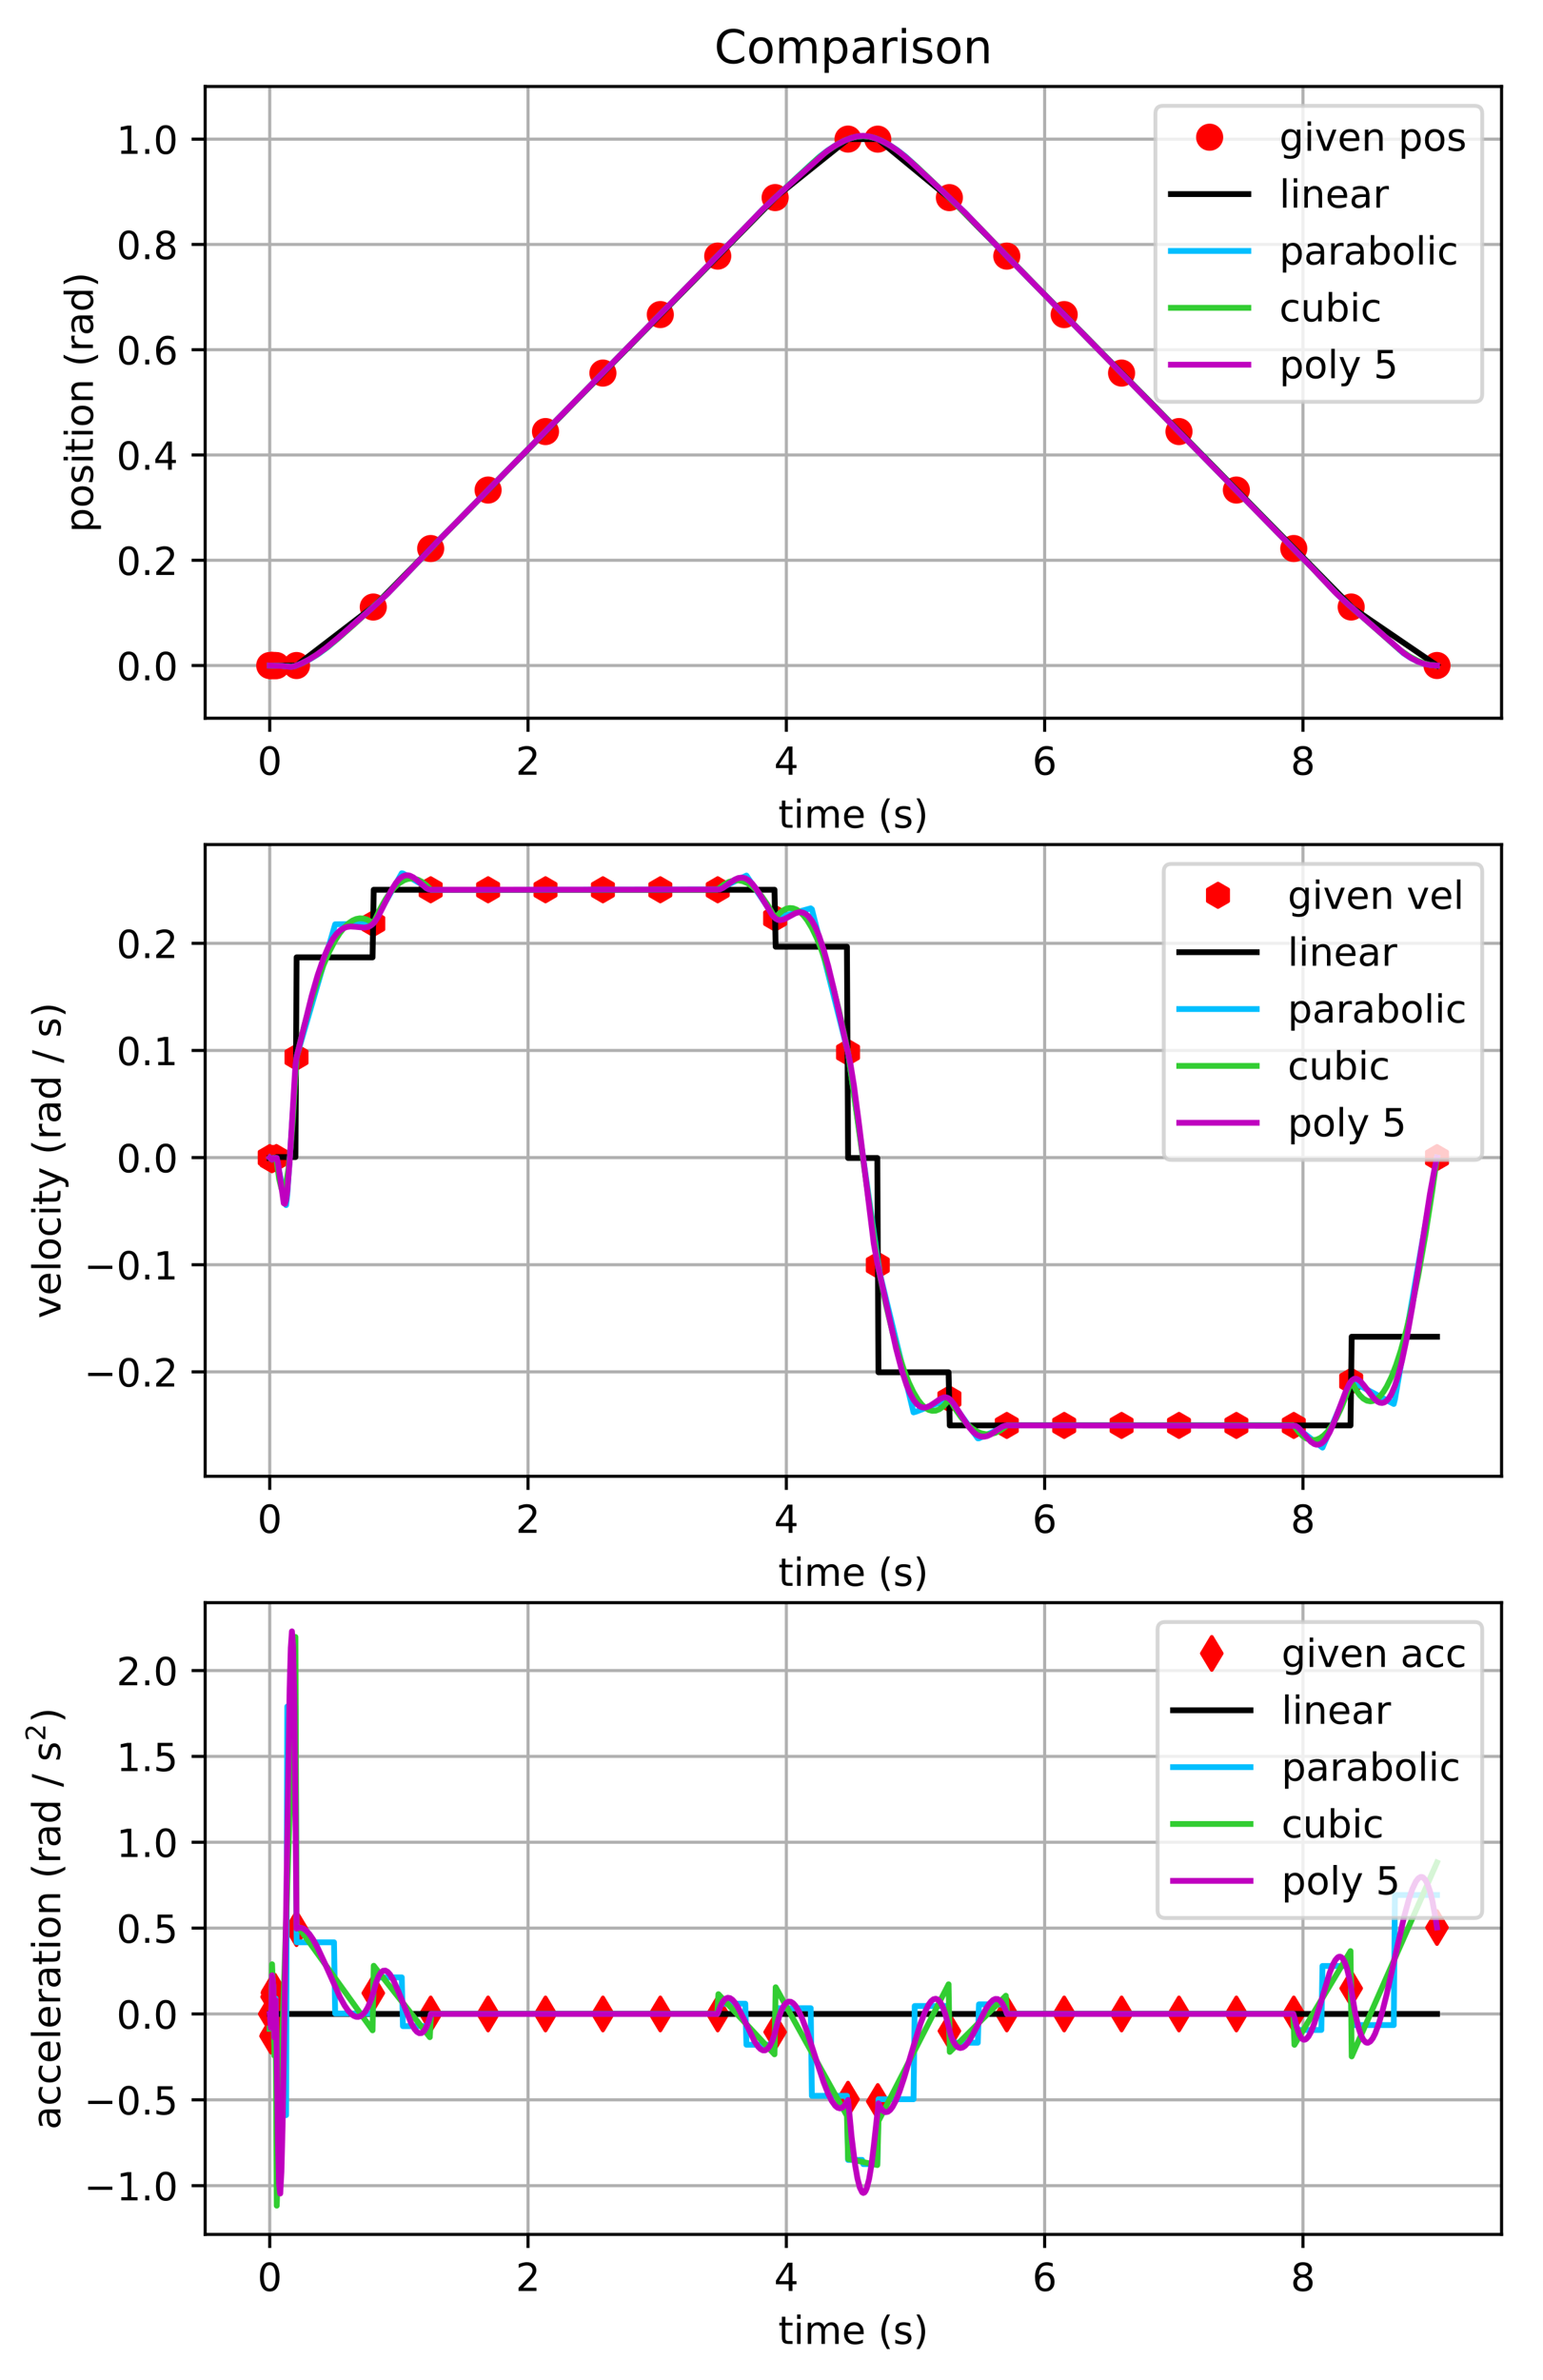 <?xml version="1.0" encoding="utf-8" standalone="no"?>
<!DOCTYPE svg PUBLIC "-//W3C//DTD SVG 1.1//EN"
  "http://www.w3.org/Graphics/SVG/1.1/DTD/svg11.dtd">
<!-- Created with matplotlib (http://matplotlib.org/) -->
<svg height="614.274pt" version="1.1" viewBox="0 0 398.483 614.274" width="398.483pt" xmlns="http://www.w3.org/2000/svg" xmlns:xlink="http://www.w3.org/1999/xlink">
 <defs>
  <style type="text/css">
*{stroke-linecap:butt;stroke-linejoin:round;}
  </style>
 </defs>
 <g id="figure_1">
  <g id="patch_1">
   <path d="M 0 614.274 
L 398.483 614.274 
L 398.483 0 
L 0 0 
z
" style="fill:#ffffff;"/>
  </g>
  <g id="axes_1">
   <g id="patch_2">
    <path d="M 52.983 185.377 
L 387.783 185.377 
L 387.783 22.318 
L 52.983 22.318 
z
" style="fill:#ffffff;"/>
   </g>
   <g id="matplotlib.axis_1">
    <g id="xtick_1">
     <g id="line2d_1">
      <path clip-path="url(#p853068fd37)" d="M 69.66 185.377 
L 69.66 22.318 
" style="fill:none;stroke:#b0b0b0;stroke-linecap:square;stroke-width:0.8;"/>
     </g>
     <g id="line2d_2">
      <defs>
       <path d="M 0 0 
L 0 3.5 
" id="m79d9e426bb" style="stroke:#000000;stroke-width:0.8;"/>
      </defs>
      <g>
       <use style="stroke:#000000;stroke-width:0.8;" x="69.66" xlink:href="#m79d9e426bb" y="185.377"/>
      </g>
     </g>
     <g id="text_1">
      <!-- 0 -->
      <defs>
       <path d="M 31.781 66.406 
Q 24.172 66.406 20.328 58.906 
Q 16.5 51.422 16.5 36.375 
Q 16.5 21.391 20.328 13.891 
Q 24.172 6.391 31.781 6.391 
Q 39.453 6.391 43.281 13.891 
Q 47.125 21.391 47.125 36.375 
Q 47.125 51.422 43.281 58.906 
Q 39.453 66.406 31.781 66.406 
z
M 31.781 74.219 
Q 44.047 74.219 50.516 64.516 
Q 56.984 54.828 56.984 36.375 
Q 56.984 17.969 50.516 8.266 
Q 44.047 -1.422 31.781 -1.422 
Q 19.531 -1.422 13.062 8.266 
Q 6.594 17.969 6.594 36.375 
Q 6.594 54.828 13.062 64.516 
Q 19.531 74.219 31.781 74.219 
z
" id="DejaVuSans-30"/>
      </defs>
      <g transform="translate(66.479 199.975)scale(0.1 -0.1)">
       <use xlink:href="#DejaVuSans-30"/>
      </g>
     </g>
    </g>
    <g id="xtick_2">
     <g id="line2d_3">
      <path clip-path="url(#p853068fd37)" d="M 136.368 185.377 
L 136.368 22.318 
" style="fill:none;stroke:#b0b0b0;stroke-linecap:square;stroke-width:0.8;"/>
     </g>
     <g id="line2d_4">
      <g>
       <use style="stroke:#000000;stroke-width:0.8;" x="136.368" xlink:href="#m79d9e426bb" y="185.377"/>
      </g>
     </g>
     <g id="text_2">
      <!-- 2 -->
      <defs>
       <path d="M 19.188 8.297 
L 53.609 8.297 
L 53.609 0 
L 7.328 0 
L 7.328 8.297 
Q 12.938 14.109 22.625 23.891 
Q 32.328 33.688 34.812 36.531 
Q 39.547 41.844 41.422 45.531 
Q 43.312 49.219 43.312 52.781 
Q 43.312 58.594 39.234 62.25 
Q 35.156 65.922 28.609 65.922 
Q 23.969 65.922 18.812 64.312 
Q 13.672 62.703 7.812 59.422 
L 7.812 69.391 
Q 13.766 71.781 18.938 73 
Q 24.125 74.219 28.422 74.219 
Q 39.75 74.219 46.484 68.547 
Q 53.219 62.891 53.219 53.422 
Q 53.219 48.922 51.531 44.891 
Q 49.859 40.875 45.406 35.406 
Q 44.188 33.984 37.641 27.219 
Q 31.109 20.453 19.188 8.297 
z
" id="DejaVuSans-32"/>
      </defs>
      <g transform="translate(133.187 199.975)scale(0.1 -0.1)">
       <use xlink:href="#DejaVuSans-32"/>
      </g>
     </g>
    </g>
    <g id="xtick_3">
     <g id="line2d_5">
      <path clip-path="url(#p853068fd37)" d="M 203.076 185.377 
L 203.076 22.318 
" style="fill:none;stroke:#b0b0b0;stroke-linecap:square;stroke-width:0.8;"/>
     </g>
     <g id="line2d_6">
      <g>
       <use style="stroke:#000000;stroke-width:0.8;" x="203.076" xlink:href="#m79d9e426bb" y="185.377"/>
      </g>
     </g>
     <g id="text_3">
      <!-- 4 -->
      <defs>
       <path d="M 37.797 64.312 
L 12.891 25.391 
L 37.797 25.391 
z
M 35.203 72.906 
L 47.609 72.906 
L 47.609 25.391 
L 58.016 25.391 
L 58.016 17.188 
L 47.609 17.188 
L 47.609 0 
L 37.797 0 
L 37.797 17.188 
L 4.891 17.188 
L 4.891 26.703 
z
" id="DejaVuSans-34"/>
      </defs>
      <g transform="translate(199.895 199.975)scale(0.1 -0.1)">
       <use xlink:href="#DejaVuSans-34"/>
      </g>
     </g>
    </g>
    <g id="xtick_4">
     <g id="line2d_7">
      <path clip-path="url(#p853068fd37)" d="M 269.784 185.377 
L 269.784 22.318 
" style="fill:none;stroke:#b0b0b0;stroke-linecap:square;stroke-width:0.8;"/>
     </g>
     <g id="line2d_8">
      <g>
       <use style="stroke:#000000;stroke-width:0.8;" x="269.784" xlink:href="#m79d9e426bb" y="185.377"/>
      </g>
     </g>
     <g id="text_4">
      <!-- 6 -->
      <defs>
       <path d="M 33.016 40.375 
Q 26.375 40.375 22.484 35.828 
Q 18.609 31.297 18.609 23.391 
Q 18.609 15.531 22.484 10.953 
Q 26.375 6.391 33.016 6.391 
Q 39.656 6.391 43.531 10.953 
Q 47.406 15.531 47.406 23.391 
Q 47.406 31.297 43.531 35.828 
Q 39.656 40.375 33.016 40.375 
z
M 52.594 71.297 
L 52.594 62.312 
Q 48.875 64.062 45.094 64.984 
Q 41.312 65.922 37.594 65.922 
Q 27.828 65.922 22.672 59.328 
Q 17.531 52.734 16.797 39.406 
Q 19.672 43.656 24.016 45.922 
Q 28.375 48.188 33.594 48.188 
Q 44.578 48.188 50.953 41.516 
Q 57.328 34.859 57.328 23.391 
Q 57.328 12.156 50.688 5.359 
Q 44.047 -1.422 33.016 -1.422 
Q 20.359 -1.422 13.672 8.266 
Q 6.984 17.969 6.984 36.375 
Q 6.984 53.656 15.188 63.938 
Q 23.391 74.219 37.203 74.219 
Q 40.922 74.219 44.703 73.484 
Q 48.484 72.75 52.594 71.297 
z
" id="DejaVuSans-36"/>
      </defs>
      <g transform="translate(266.603 199.975)scale(0.1 -0.1)">
       <use xlink:href="#DejaVuSans-36"/>
      </g>
     </g>
    </g>
    <g id="xtick_5">
     <g id="line2d_9">
      <path clip-path="url(#p853068fd37)" d="M 336.492 185.377 
L 336.492 22.318 
" style="fill:none;stroke:#b0b0b0;stroke-linecap:square;stroke-width:0.8;"/>
     </g>
     <g id="line2d_10">
      <g>
       <use style="stroke:#000000;stroke-width:0.8;" x="336.492" xlink:href="#m79d9e426bb" y="185.377"/>
      </g>
     </g>
     <g id="text_5">
      <!-- 8 -->
      <defs>
       <path d="M 31.781 34.625 
Q 24.75 34.625 20.719 30.859 
Q 16.703 27.094 16.703 20.516 
Q 16.703 13.922 20.719 10.156 
Q 24.75 6.391 31.781 6.391 
Q 38.812 6.391 42.859 10.172 
Q 46.922 13.969 46.922 20.516 
Q 46.922 27.094 42.891 30.859 
Q 38.875 34.625 31.781 34.625 
z
M 21.922 38.812 
Q 15.578 40.375 12.031 44.719 
Q 8.5 49.078 8.5 55.328 
Q 8.5 64.062 14.719 69.141 
Q 20.953 74.219 31.781 74.219 
Q 42.672 74.219 48.875 69.141 
Q 55.078 64.062 55.078 55.328 
Q 55.078 49.078 51.531 44.719 
Q 48 40.375 41.703 38.812 
Q 48.828 37.156 52.797 32.312 
Q 56.781 27.484 56.781 20.516 
Q 56.781 9.906 50.312 4.234 
Q 43.844 -1.422 31.781 -1.422 
Q 19.734 -1.422 13.25 4.234 
Q 6.781 9.906 6.781 20.516 
Q 6.781 27.484 10.781 32.312 
Q 14.797 37.156 21.922 38.812 
z
M 18.312 54.391 
Q 18.312 48.734 21.844 45.562 
Q 25.391 42.391 31.781 42.391 
Q 38.141 42.391 41.719 45.562 
Q 45.312 48.734 45.312 54.391 
Q 45.312 60.062 41.719 63.234 
Q 38.141 66.406 31.781 66.406 
Q 25.391 66.406 21.844 63.234 
Q 18.312 60.062 18.312 54.391 
z
" id="DejaVuSans-38"/>
      </defs>
      <g transform="translate(333.311 199.975)scale(0.1 -0.1)">
       <use xlink:href="#DejaVuSans-38"/>
      </g>
     </g>
    </g>
    <g id="text_6">
     <!-- time (s) -->
     <defs>
      <path d="M 18.312 70.219 
L 18.312 54.688 
L 36.812 54.688 
L 36.812 47.703 
L 18.312 47.703 
L 18.312 18.016 
Q 18.312 11.328 20.141 9.422 
Q 21.969 7.516 27.594 7.516 
L 36.812 7.516 
L 36.812 0 
L 27.594 0 
Q 17.188 0 13.234 3.875 
Q 9.281 7.766 9.281 18.016 
L 9.281 47.703 
L 2.688 47.703 
L 2.688 54.688 
L 9.281 54.688 
L 9.281 70.219 
z
" id="DejaVuSans-74"/>
      <path d="M 9.422 54.688 
L 18.406 54.688 
L 18.406 0 
L 9.422 0 
z
M 9.422 75.984 
L 18.406 75.984 
L 18.406 64.594 
L 9.422 64.594 
z
" id="DejaVuSans-69"/>
      <path d="M 52 44.188 
Q 55.375 50.25 60.062 53.125 
Q 64.75 56 71.094 56 
Q 79.641 56 84.281 50.016 
Q 88.922 44.047 88.922 33.016 
L 88.922 0 
L 79.891 0 
L 79.891 32.719 
Q 79.891 40.578 77.094 44.375 
Q 74.312 48.188 68.609 48.188 
Q 61.625 48.188 57.562 43.547 
Q 53.516 38.922 53.516 30.906 
L 53.516 0 
L 44.484 0 
L 44.484 32.719 
Q 44.484 40.625 41.703 44.406 
Q 38.922 48.188 33.109 48.188 
Q 26.219 48.188 22.156 43.531 
Q 18.109 38.875 18.109 30.906 
L 18.109 0 
L 9.078 0 
L 9.078 54.688 
L 18.109 54.688 
L 18.109 46.188 
Q 21.188 51.219 25.484 53.609 
Q 29.781 56 35.688 56 
Q 41.656 56 45.828 52.969 
Q 50 49.953 52 44.188 
z
" id="DejaVuSans-6d"/>
      <path d="M 56.203 29.594 
L 56.203 25.203 
L 14.891 25.203 
Q 15.484 15.922 20.484 11.062 
Q 25.484 6.203 34.422 6.203 
Q 39.594 6.203 44.453 7.469 
Q 49.312 8.734 54.109 11.281 
L 54.109 2.781 
Q 49.266 0.734 44.188 -0.344 
Q 39.109 -1.422 33.891 -1.422 
Q 20.797 -1.422 13.156 6.188 
Q 5.516 13.812 5.516 26.812 
Q 5.516 40.234 12.766 48.109 
Q 20.016 56 32.328 56 
Q 43.359 56 49.781 48.891 
Q 56.203 41.797 56.203 29.594 
z
M 47.219 32.234 
Q 47.125 39.594 43.094 43.984 
Q 39.062 48.391 32.422 48.391 
Q 24.906 48.391 20.391 44.141 
Q 15.875 39.891 15.188 32.172 
z
" id="DejaVuSans-65"/>
      <path id="DejaVuSans-20"/>
      <path d="M 31 75.875 
Q 24.469 64.656 21.281 53.656 
Q 18.109 42.672 18.109 31.391 
Q 18.109 20.125 21.312 9.062 
Q 24.516 -2 31 -13.188 
L 23.188 -13.188 
Q 15.875 -1.703 12.234 9.375 
Q 8.594 20.453 8.594 31.391 
Q 8.594 42.281 12.203 53.312 
Q 15.828 64.359 23.188 75.875 
z
" id="DejaVuSans-28"/>
      <path d="M 44.281 53.078 
L 44.281 44.578 
Q 40.484 46.531 36.375 47.5 
Q 32.281 48.484 27.875 48.484 
Q 21.188 48.484 17.844 46.438 
Q 14.5 44.391 14.5 40.281 
Q 14.5 37.156 16.891 35.375 
Q 19.281 33.594 26.516 31.984 
L 29.594 31.297 
Q 39.156 29.25 43.188 25.516 
Q 47.219 21.781 47.219 15.094 
Q 47.219 7.469 41.188 3.016 
Q 35.156 -1.422 24.609 -1.422 
Q 20.219 -1.422 15.453 -0.562 
Q 10.688 0.297 5.422 2 
L 5.422 11.281 
Q 10.406 8.688 15.234 7.391 
Q 20.062 6.109 24.812 6.109 
Q 31.156 6.109 34.562 8.281 
Q 37.984 10.453 37.984 14.406 
Q 37.984 18.062 35.516 20.016 
Q 33.062 21.969 24.703 23.781 
L 21.578 24.516 
Q 13.234 26.266 9.516 29.906 
Q 5.812 33.547 5.812 39.891 
Q 5.812 47.609 11.281 51.797 
Q 16.75 56 26.812 56 
Q 31.781 56 36.172 55.266 
Q 40.578 54.547 44.281 53.078 
z
" id="DejaVuSans-73"/>
      <path d="M 8.016 75.875 
L 15.828 75.875 
Q 23.141 64.359 26.781 53.312 
Q 30.422 42.281 30.422 31.391 
Q 30.422 20.453 26.781 9.375 
Q 23.141 -1.703 15.828 -13.188 
L 8.016 -13.188 
Q 14.5 -2 17.703 9.062 
Q 20.906 20.125 20.906 31.391 
Q 20.906 42.672 17.703 53.656 
Q 14.5 64.656 8.016 75.875 
z
" id="DejaVuSans-29"/>
     </defs>
     <g transform="translate(200.991 213.654)scale(0.1 -0.1)">
      <use xlink:href="#DejaVuSans-74"/>
      <use x="39.209" xlink:href="#DejaVuSans-69"/>
      <use x="66.992" xlink:href="#DejaVuSans-6d"/>
      <use x="164.404" xlink:href="#DejaVuSans-65"/>
      <use x="225.928" xlink:href="#DejaVuSans-20"/>
      <use x="257.715" xlink:href="#DejaVuSans-28"/>
      <use x="296.729" xlink:href="#DejaVuSans-73"/>
      <use x="348.828" xlink:href="#DejaVuSans-29"/>
     </g>
    </g>
   </g>
   <g id="matplotlib.axis_2">
    <g id="ytick_1">
     <g id="line2d_11">
      <path clip-path="url(#p853068fd37)" d="M 52.983 171.78 
L 387.783 171.78 
" style="fill:none;stroke:#b0b0b0;stroke-linecap:square;stroke-width:0.8;"/>
     </g>
     <g id="line2d_12">
      <defs>
       <path d="M 0 0 
L -3.5 0 
" id="me132f86e8d" style="stroke:#000000;stroke-width:0.8;"/>
      </defs>
      <g>
       <use style="stroke:#000000;stroke-width:0.8;" x="52.983" xlink:href="#me132f86e8d" y="171.78"/>
      </g>
     </g>
     <g id="text_7">
      <!-- 0.0 -->
      <defs>
       <path d="M 10.688 12.406 
L 21 12.406 
L 21 0 
L 10.688 0 
z
" id="DejaVuSans-2e"/>
      </defs>
      <g transform="translate(30.08 175.579)scale(0.1 -0.1)">
       <use xlink:href="#DejaVuSans-30"/>
       <use x="63.623" xlink:href="#DejaVuSans-2e"/>
       <use x="95.41" xlink:href="#DejaVuSans-30"/>
      </g>
     </g>
    </g>
    <g id="ytick_2">
     <g id="line2d_13">
      <path clip-path="url(#p853068fd37)" d="M 52.983 144.607 
L 387.783 144.607 
" style="fill:none;stroke:#b0b0b0;stroke-linecap:square;stroke-width:0.8;"/>
     </g>
     <g id="line2d_14">
      <g>
       <use style="stroke:#000000;stroke-width:0.8;" x="52.983" xlink:href="#me132f86e8d" y="144.607"/>
      </g>
     </g>
     <g id="text_8">
      <!-- 0.2 -->
      <g transform="translate(30.08 148.406)scale(0.1 -0.1)">
       <use xlink:href="#DejaVuSans-30"/>
       <use x="63.623" xlink:href="#DejaVuSans-2e"/>
       <use x="95.41" xlink:href="#DejaVuSans-32"/>
      </g>
     </g>
    </g>
    <g id="ytick_3">
     <g id="line2d_15">
      <path clip-path="url(#p853068fd37)" d="M 52.983 117.434 
L 387.783 117.434 
" style="fill:none;stroke:#b0b0b0;stroke-linecap:square;stroke-width:0.8;"/>
     </g>
     <g id="line2d_16">
      <g>
       <use style="stroke:#000000;stroke-width:0.8;" x="52.983" xlink:href="#me132f86e8d" y="117.434"/>
      </g>
     </g>
     <g id="text_9">
      <!-- 0.4 -->
      <g transform="translate(30.08 121.234)scale(0.1 -0.1)">
       <use xlink:href="#DejaVuSans-30"/>
       <use x="63.623" xlink:href="#DejaVuSans-2e"/>
       <use x="95.41" xlink:href="#DejaVuSans-34"/>
      </g>
     </g>
    </g>
    <g id="ytick_4">
     <g id="line2d_17">
      <path clip-path="url(#p853068fd37)" d="M 52.983 90.262 
L 387.783 90.262 
" style="fill:none;stroke:#b0b0b0;stroke-linecap:square;stroke-width:0.8;"/>
     </g>
     <g id="line2d_18">
      <g>
       <use style="stroke:#000000;stroke-width:0.8;" x="52.983" xlink:href="#me132f86e8d" y="90.262"/>
      </g>
     </g>
     <g id="text_10">
      <!-- 0.6 -->
      <g transform="translate(30.08 94.061)scale(0.1 -0.1)">
       <use xlink:href="#DejaVuSans-30"/>
       <use x="63.623" xlink:href="#DejaVuSans-2e"/>
       <use x="95.41" xlink:href="#DejaVuSans-36"/>
      </g>
     </g>
    </g>
    <g id="ytick_5">
     <g id="line2d_19">
      <path clip-path="url(#p853068fd37)" d="M 52.983 63.089 
L 387.783 63.089 
" style="fill:none;stroke:#b0b0b0;stroke-linecap:square;stroke-width:0.8;"/>
     </g>
     <g id="line2d_20">
      <g>
       <use style="stroke:#000000;stroke-width:0.8;" x="52.983" xlink:href="#me132f86e8d" y="63.089"/>
      </g>
     </g>
     <g id="text_11">
      <!-- 0.8 -->
      <g transform="translate(30.08 66.888)scale(0.1 -0.1)">
       <use xlink:href="#DejaVuSans-30"/>
       <use x="63.623" xlink:href="#DejaVuSans-2e"/>
       <use x="95.41" xlink:href="#DejaVuSans-38"/>
      </g>
     </g>
    </g>
    <g id="ytick_6">
     <g id="line2d_21">
      <path clip-path="url(#p853068fd37)" d="M 52.983 35.916 
L 387.783 35.916 
" style="fill:none;stroke:#b0b0b0;stroke-linecap:square;stroke-width:0.8;"/>
     </g>
     <g id="line2d_22">
      <g>
       <use style="stroke:#000000;stroke-width:0.8;" x="52.983" xlink:href="#me132f86e8d" y="35.916"/>
      </g>
     </g>
     <g id="text_12">
      <!-- 1.0 -->
      <defs>
       <path d="M 12.406 8.297 
L 28.516 8.297 
L 28.516 63.922 
L 10.984 60.406 
L 10.984 69.391 
L 28.422 72.906 
L 38.281 72.906 
L 38.281 8.297 
L 54.391 8.297 
L 54.391 0 
L 12.406 0 
z
" id="DejaVuSans-31"/>
      </defs>
      <g transform="translate(30.08 39.715)scale(0.1 -0.1)">
       <use xlink:href="#DejaVuSans-31"/>
       <use x="63.623" xlink:href="#DejaVuSans-2e"/>
       <use x="95.41" xlink:href="#DejaVuSans-30"/>
      </g>
     </g>
    </g>
    <g id="text_13">
     <!-- position (rad) -->
     <defs>
      <path d="M 18.109 8.203 
L 18.109 -20.797 
L 9.078 -20.797 
L 9.078 54.688 
L 18.109 54.688 
L 18.109 46.391 
Q 20.953 51.266 25.266 53.625 
Q 29.594 56 35.594 56 
Q 45.562 56 51.781 48.094 
Q 58.016 40.188 58.016 27.297 
Q 58.016 14.406 51.781 6.484 
Q 45.562 -1.422 35.594 -1.422 
Q 29.594 -1.422 25.266 0.953 
Q 20.953 3.328 18.109 8.203 
z
M 48.688 27.297 
Q 48.688 37.203 44.609 42.844 
Q 40.531 48.484 33.406 48.484 
Q 26.266 48.484 22.188 42.844 
Q 18.109 37.203 18.109 27.297 
Q 18.109 17.391 22.188 11.75 
Q 26.266 6.109 33.406 6.109 
Q 40.531 6.109 44.609 11.75 
Q 48.688 17.391 48.688 27.297 
z
" id="DejaVuSans-70"/>
      <path d="M 30.609 48.391 
Q 23.391 48.391 19.188 42.75 
Q 14.984 37.109 14.984 27.297 
Q 14.984 17.484 19.156 11.844 
Q 23.344 6.203 30.609 6.203 
Q 37.797 6.203 41.984 11.859 
Q 46.188 17.531 46.188 27.297 
Q 46.188 37.016 41.984 42.703 
Q 37.797 48.391 30.609 48.391 
z
M 30.609 56 
Q 42.328 56 49.016 48.375 
Q 55.719 40.766 55.719 27.297 
Q 55.719 13.875 49.016 6.219 
Q 42.328 -1.422 30.609 -1.422 
Q 18.844 -1.422 12.172 6.219 
Q 5.516 13.875 5.516 27.297 
Q 5.516 40.766 12.172 48.375 
Q 18.844 56 30.609 56 
z
" id="DejaVuSans-6f"/>
      <path d="M 54.891 33.016 
L 54.891 0 
L 45.906 0 
L 45.906 32.719 
Q 45.906 40.484 42.875 44.328 
Q 39.844 48.188 33.797 48.188 
Q 26.516 48.188 22.312 43.547 
Q 18.109 38.922 18.109 30.906 
L 18.109 0 
L 9.078 0 
L 9.078 54.688 
L 18.109 54.688 
L 18.109 46.188 
Q 21.344 51.125 25.703 53.562 
Q 30.078 56 35.797 56 
Q 45.219 56 50.047 50.172 
Q 54.891 44.344 54.891 33.016 
z
" id="DejaVuSans-6e"/>
      <path d="M 41.109 46.297 
Q 39.594 47.172 37.812 47.578 
Q 36.031 48 33.891 48 
Q 26.266 48 22.188 43.047 
Q 18.109 38.094 18.109 28.812 
L 18.109 0 
L 9.078 0 
L 9.078 54.688 
L 18.109 54.688 
L 18.109 46.188 
Q 20.953 51.172 25.484 53.578 
Q 30.031 56 36.531 56 
Q 37.453 56 38.578 55.875 
Q 39.703 55.766 41.062 55.516 
z
" id="DejaVuSans-72"/>
      <path d="M 34.281 27.484 
Q 23.391 27.484 19.188 25 
Q 14.984 22.516 14.984 16.5 
Q 14.984 11.719 18.141 8.906 
Q 21.297 6.109 26.703 6.109 
Q 34.188 6.109 38.703 11.406 
Q 43.219 16.703 43.219 25.484 
L 43.219 27.484 
z
M 52.203 31.203 
L 52.203 0 
L 43.219 0 
L 43.219 8.297 
Q 40.141 3.328 35.547 0.953 
Q 30.953 -1.422 24.312 -1.422 
Q 15.922 -1.422 10.953 3.297 
Q 6 8.016 6 15.922 
Q 6 25.141 12.172 29.828 
Q 18.359 34.516 30.609 34.516 
L 43.219 34.516 
L 43.219 35.406 
Q 43.219 41.609 39.141 45 
Q 35.062 48.391 27.688 48.391 
Q 23 48.391 18.547 47.266 
Q 14.109 46.141 10.016 43.891 
L 10.016 52.203 
Q 14.938 54.109 19.578 55.047 
Q 24.219 56 28.609 56 
Q 40.484 56 46.344 49.844 
Q 52.203 43.703 52.203 31.203 
z
" id="DejaVuSans-61"/>
      <path d="M 45.406 46.391 
L 45.406 75.984 
L 54.391 75.984 
L 54.391 0 
L 45.406 0 
L 45.406 8.203 
Q 42.578 3.328 38.25 0.953 
Q 33.938 -1.422 27.875 -1.422 
Q 17.969 -1.422 11.734 6.484 
Q 5.516 14.406 5.516 27.297 
Q 5.516 40.188 11.734 48.094 
Q 17.969 56 27.875 56 
Q 33.938 56 38.25 53.625 
Q 42.578 51.266 45.406 46.391 
z
M 14.797 27.297 
Q 14.797 17.391 18.875 11.75 
Q 22.953 6.109 30.078 6.109 
Q 37.203 6.109 41.297 11.75 
Q 45.406 17.391 45.406 27.297 
Q 45.406 37.203 41.297 42.844 
Q 37.203 48.484 30.078 48.484 
Q 22.953 48.484 18.875 42.844 
Q 14.797 37.203 14.797 27.297 
z
" id="DejaVuSans-64"/>
     </defs>
     <g transform="translate(24 137.437)rotate(-90)scale(0.1 -0.1)">
      <use xlink:href="#DejaVuSans-70"/>
      <use x="63.477" xlink:href="#DejaVuSans-6f"/>
      <use x="124.658" xlink:href="#DejaVuSans-73"/>
      <use x="176.758" xlink:href="#DejaVuSans-69"/>
      <use x="204.541" xlink:href="#DejaVuSans-74"/>
      <use x="243.75" xlink:href="#DejaVuSans-69"/>
      <use x="271.533" xlink:href="#DejaVuSans-6f"/>
      <use x="332.715" xlink:href="#DejaVuSans-6e"/>
      <use x="396.094" xlink:href="#DejaVuSans-20"/>
      <use x="427.881" xlink:href="#DejaVuSans-28"/>
      <use x="466.895" xlink:href="#DejaVuSans-72"/>
      <use x="508.008" xlink:href="#DejaVuSans-61"/>
      <use x="569.287" xlink:href="#DejaVuSans-64"/>
      <use x="632.764" xlink:href="#DejaVuSans-29"/>
     </g>
    </g>
   </g>
   <g id="line2d_23">
    <defs>
     <path d="M 0 3 
C 0.796 3 1.559 2.684 2.121 2.121 
C 2.684 1.559 3 0.796 3 0 
C 3 -0.796 2.684 -1.559 2.121 -2.121 
C 1.559 -2.684 0.796 -3 0 -3 
C -0.796 -3 -1.559 -2.684 -2.121 -2.121 
C -2.684 -1.559 -3 -0.796 -3 0 
C -3 0.796 -2.684 1.559 -2.121 2.121 
C -1.559 2.684 -0.796 3 0 3 
z
" id="m71e50ece4e" style="stroke:#ff0000;"/>
    </defs>
    <g clip-path="url(#p853068fd37)">
     <use style="fill:#ff0000;stroke:#ff0000;" x="69.66" xlink:href="#m71e50ece4e" y="171.785"/>
     <use style="fill:#ff0000;stroke:#ff0000;" x="69.996" xlink:href="#m71e50ece4e" y="171.786"/>
     <use style="fill:#ff0000;stroke:#ff0000;" x="70.107" xlink:href="#m71e50ece4e" y="171.786"/>
     <use style="fill:#ff0000;stroke:#ff0000;" x="70.194" xlink:href="#m71e50ece4e" y="171.787"/>
     <use style="fill:#ff0000;stroke:#ff0000;" x="70.269" xlink:href="#m71e50ece4e" y="171.788"/>
     <use style="fill:#ff0000;stroke:#ff0000;" x="70.353" xlink:href="#m71e50ece4e" y="171.788"/>
     <use style="fill:#ff0000;stroke:#ff0000;" x="70.46" xlink:href="#m71e50ece4e" y="171.789"/>
     <use style="fill:#ff0000;stroke:#ff0000;" x="70.87" xlink:href="#m71e50ece4e" y="171.789"/>
     <use style="fill:#ff0000;stroke:#ff0000;" x="70.976" xlink:href="#m71e50ece4e" y="171.79"/>
     <use style="fill:#ff0000;stroke:#ff0000;" x="71.372" xlink:href="#m71e50ece4e" y="171.791"/>
     <use style="fill:#ff0000;stroke:#ff0000;" x="76.574" xlink:href="#m71e50ece4e" y="171.78"/>
     <use style="fill:#ff0000;stroke:#ff0000;" x="96.402" xlink:href="#m71e50ece4e" y="156.683"/>
     <use style="fill:#ff0000;stroke:#ff0000;" x="111.228" xlink:href="#m71e50ece4e" y="141.585"/>
     <use style="fill:#ff0000;stroke:#ff0000;" x="126.053" xlink:href="#m71e50ece4e" y="126.488"/>
     <use style="fill:#ff0000;stroke:#ff0000;" x="140.878" xlink:href="#m71e50ece4e" y="111.391"/>
     <use style="fill:#ff0000;stroke:#ff0000;" x="155.703" xlink:href="#m71e50ece4e" y="96.294"/>
     <use style="fill:#ff0000;stroke:#ff0000;" x="170.529" xlink:href="#m71e50ece4e" y="81.196"/>
     <use style="fill:#ff0000;stroke:#ff0000;" x="185.354" xlink:href="#m71e50ece4e" y="66.099"/>
     <use style="fill:#ff0000;stroke:#ff0000;" x="200.179" xlink:href="#m71e50ece4e" y="51.002"/>
     <use style="fill:#ff0000;stroke:#ff0000;" x="219.007" xlink:href="#m71e50ece4e" y="35.905"/>
     <use style="fill:#ff0000;stroke:#ff0000;" x="226.69" xlink:href="#m71e50ece4e" y="35.916"/>
     <use style="fill:#ff0000;stroke:#ff0000;" x="245.182" xlink:href="#m71e50ece4e" y="51.011"/>
     <use style="fill:#ff0000;stroke:#ff0000;" x="260.005" xlink:href="#m71e50ece4e" y="66.106"/>
     <use style="fill:#ff0000;stroke:#ff0000;" x="274.828" xlink:href="#m71e50ece4e" y="81.202"/>
     <use style="fill:#ff0000;stroke:#ff0000;" x="289.652" xlink:href="#m71e50ece4e" y="96.297"/>
     <use style="fill:#ff0000;stroke:#ff0000;" x="304.475" xlink:href="#m71e50ece4e" y="111.392"/>
     <use style="fill:#ff0000;stroke:#ff0000;" x="319.298" xlink:href="#m71e50ece4e" y="126.487"/>
     <use style="fill:#ff0000;stroke:#ff0000;" x="334.121" xlink:href="#m71e50ece4e" y="141.583"/>
     <use style="fill:#ff0000;stroke:#ff0000;" x="348.945" xlink:href="#m71e50ece4e" y="156.678"/>
     <use style="fill:#ff0000;stroke:#ff0000;" x="371.106" xlink:href="#m71e50ece4e" y="171.773"/>
    </g>
   </g>
   <g id="line2d_24">
    <path clip-path="url(#p853068fd37)" d="M 69.66 171.785 
L 76.6 171.76 
L 96.817 156.26 
L 200.618 50.65 
L 219.025 35.905 
L 226.569 35.916 
L 227.172 36.31 
L 245.88 51.722 
L 349.38 156.974 
L 371.106 171.773 
L 371.106 171.773 
" style="fill:none;stroke:#000000;stroke-linecap:square;stroke-width:1.5;"/>
   </g>
   <g id="line2d_25">
    <path clip-path="url(#p853068fd37)" d="M 69.66 171.785 
L 72.979 171.883 
L 75.393 172.078 
L 76.298 171.877 
L 78.109 171.134 
L 80.221 170.049 
L 82.333 168.736 
L 84.747 166.958 
L 87.161 164.894 
L 99.533 153.77 
L 102.852 150.403 
L 113.111 139.667 
L 191.868 59.311 
L 196.696 54.305 
L 200.618 50.602 
L 209.067 42.751 
L 211.783 40.315 
L 213.895 38.711 
L 216.007 37.367 
L 218.12 36.282 
L 219.93 35.579 
L 221.439 35.238 
L 222.948 35.134 
L 224.456 35.269 
L 225.965 35.648 
L 227.474 36.255 
L 229.586 37.354 
L 231.698 38.724 
L 233.811 40.365 
L 235.923 42.276 
L 243.467 49.429 
L 249.501 55.164 
L 253.726 59.578 
L 260.666 66.779 
L 339.121 146.816 
L 345.457 153.507 
L 348.475 156.275 
L 356.32 163.16 
L 362.355 168.534 
L 364.166 169.736 
L 365.976 170.66 
L 367.787 171.307 
L 369.295 171.634 
L 370.804 171.769 
L 371.106 171.773 
L 371.106 171.773 
" style="fill:none;stroke:#00bfff;stroke-linecap:square;stroke-width:1.5;"/>
   </g>
   <g id="line2d_26">
    <path clip-path="url(#p853068fd37)" d="M 69.66 171.785 
L 72.677 171.882 
L 75.091 172.071 
L 75.997 171.955 
L 77.204 171.527 
L 79.316 170.508 
L 81.73 169.054 
L 84.445 167.116 
L 87.463 164.676 
L 91.687 160.949 
L 100.136 153.149 
L 104.663 148.479 
L 114.017 138.745 
L 191.264 59.927 
L 197.299 53.732 
L 201.222 50.043 
L 211.18 40.902 
L 213.895 38.804 
L 216.309 37.237 
L 218.421 36.151 
L 219.93 35.579 
L 221.439 35.237 
L 222.948 35.134 
L 224.456 35.27 
L 225.965 35.648 
L 227.474 36.26 
L 229.284 37.221 
L 231.397 38.602 
L 233.811 40.461 
L 236.828 43.095 
L 241.656 47.678 
L 252.217 57.979 
L 267.305 73.54 
L 338.517 146.213 
L 344.854 152.873 
L 347.871 155.74 
L 361.45 167.69 
L 363.864 169.344 
L 365.976 170.497 
L 367.787 171.218 
L 369.295 171.603 
L 370.804 171.768 
L 371.106 171.773 
L 371.106 171.773 
" style="fill:none;stroke:#32cd32;stroke-linecap:square;stroke-width:1.5;"/>
   </g>
   <g id="line2d_27">
    <path clip-path="url(#p853068fd37)" d="M 69.66 171.785 
L 72.979 171.901 
L 75.091 172.141 
L 75.997 171.979 
L 77.505 171.398 
L 79.617 170.336 
L 81.73 169.018 
L 84.144 167.251 
L 87.463 164.512 
L 96.817 156.312 
L 100.136 153.19 
L 103.757 149.442 
L 111.904 140.896 
L 191.566 59.62 
L 196.997 53.999 
L 200.618 50.603 
L 213.292 39.248 
L 215.404 37.768 
L 217.516 36.571 
L 219.327 35.78 
L 220.835 35.304 
L 222.344 35.069 
L 223.551 35.083 
L 225.06 35.355 
L 226.569 35.867 
L 228.379 36.7 
L 230.19 37.759 
L 232.302 39.268 
L 234.716 41.287 
L 238.337 44.648 
L 245.277 51.098 
L 249.2 54.855 
L 253.726 59.566 
L 260.666 66.779 
L 339.121 146.83 
L 344.854 152.932 
L 347.569 155.486 
L 362.657 168.692 
L 364.467 169.895 
L 366.278 170.816 
L 367.787 171.345 
L 369.295 171.656 
L 371.106 171.773 
L 371.106 171.773 
" style="fill:none;stroke:#bf00bf;stroke-linecap:square;stroke-width:1.5;"/>
   </g>
   <g id="patch_3">
    <path d="M 52.983 185.377 
L 52.983 22.318 
" style="fill:none;stroke:#000000;stroke-linecap:square;stroke-linejoin:miter;stroke-width:0.8;"/>
   </g>
   <g id="patch_4">
    <path d="M 387.783 185.377 
L 387.783 22.318 
" style="fill:none;stroke:#000000;stroke-linecap:square;stroke-linejoin:miter;stroke-width:0.8;"/>
   </g>
   <g id="patch_5">
    <path d="M 52.983 185.377 
L 387.783 185.377 
" style="fill:none;stroke:#000000;stroke-linecap:square;stroke-linejoin:miter;stroke-width:0.8;"/>
   </g>
   <g id="patch_6">
    <path d="M 52.983 22.318 
L 387.783 22.318 
" style="fill:none;stroke:#000000;stroke-linecap:square;stroke-linejoin:miter;stroke-width:0.8;"/>
   </g>
   <g id="text_14">
    <!-- Comparison -->
    <defs>
     <path d="M 64.406 67.281 
L 64.406 56.891 
Q 59.422 61.531 53.781 63.812 
Q 48.141 66.109 41.797 66.109 
Q 29.297 66.109 22.656 58.469 
Q 16.016 50.828 16.016 36.375 
Q 16.016 21.969 22.656 14.328 
Q 29.297 6.688 41.797 6.688 
Q 48.141 6.688 53.781 8.984 
Q 59.422 11.281 64.406 15.922 
L 64.406 5.609 
Q 59.234 2.094 53.438 0.328 
Q 47.656 -1.422 41.219 -1.422 
Q 24.656 -1.422 15.125 8.703 
Q 5.609 18.844 5.609 36.375 
Q 5.609 53.953 15.125 64.078 
Q 24.656 74.219 41.219 74.219 
Q 47.75 74.219 53.531 72.484 
Q 59.328 70.75 64.406 67.281 
z
" id="DejaVuSans-43"/>
    </defs>
    <g transform="translate(184.459 16.318)scale(0.12 -0.12)">
     <use xlink:href="#DejaVuSans-43"/>
     <use x="69.824" xlink:href="#DejaVuSans-6f"/>
     <use x="131.006" xlink:href="#DejaVuSans-6d"/>
     <use x="228.418" xlink:href="#DejaVuSans-70"/>
     <use x="291.895" xlink:href="#DejaVuSans-61"/>
     <use x="353.174" xlink:href="#DejaVuSans-72"/>
     <use x="394.287" xlink:href="#DejaVuSans-69"/>
     <use x="422.07" xlink:href="#DejaVuSans-73"/>
     <use x="474.17" xlink:href="#DejaVuSans-6f"/>
     <use x="535.352" xlink:href="#DejaVuSans-6e"/>
    </g>
   </g>
   <g id="legend_1">
    <g id="patch_7">
     <path d="M 300.392 103.709 
L 380.783 103.709 
Q 382.783 103.709 382.783 101.709 
L 382.783 29.318 
Q 382.783 27.318 380.783 27.318 
L 300.392 27.318 
Q 298.392 27.318 298.392 29.318 
L 298.392 101.709 
Q 298.392 103.709 300.392 103.709 
z
" style="fill:#ffffff;opacity:0.8;stroke:#cccccc;stroke-linejoin:miter;"/>
    </g>
    <g id="line2d_28"/>
    <g id="line2d_29">
     <g>
      <use style="fill:#ff0000;stroke:#ff0000;" x="312.392" xlink:href="#m71e50ece4e" y="35.417"/>
     </g>
    </g>
    <g id="text_15">
     <!-- given pos -->
     <defs>
      <path d="M 45.406 27.984 
Q 45.406 37.75 41.375 43.109 
Q 37.359 48.484 30.078 48.484 
Q 22.859 48.484 18.828 43.109 
Q 14.797 37.75 14.797 27.984 
Q 14.797 18.266 18.828 12.891 
Q 22.859 7.516 30.078 7.516 
Q 37.359 7.516 41.375 12.891 
Q 45.406 18.266 45.406 27.984 
z
M 54.391 6.781 
Q 54.391 -7.172 48.188 -13.984 
Q 42 -20.797 29.203 -20.797 
Q 24.469 -20.797 20.266 -20.094 
Q 16.062 -19.391 12.109 -17.922 
L 12.109 -9.188 
Q 16.062 -11.328 19.922 -12.344 
Q 23.781 -13.375 27.781 -13.375 
Q 36.625 -13.375 41.016 -8.766 
Q 45.406 -4.156 45.406 5.172 
L 45.406 9.625 
Q 42.625 4.781 38.281 2.391 
Q 33.938 0 27.875 0 
Q 17.828 0 11.672 7.656 
Q 5.516 15.328 5.516 27.984 
Q 5.516 40.672 11.672 48.328 
Q 17.828 56 27.875 56 
Q 33.938 56 38.281 53.609 
Q 42.625 51.219 45.406 46.391 
L 45.406 54.688 
L 54.391 54.688 
z
" id="DejaVuSans-67"/>
      <path d="M 2.984 54.688 
L 12.5 54.688 
L 29.594 8.797 
L 46.688 54.688 
L 56.203 54.688 
L 35.688 0 
L 23.484 0 
z
" id="DejaVuSans-76"/>
     </defs>
     <g transform="translate(330.392 38.917)scale(0.1 -0.1)">
      <use xlink:href="#DejaVuSans-67"/>
      <use x="63.477" xlink:href="#DejaVuSans-69"/>
      <use x="91.26" xlink:href="#DejaVuSans-76"/>
      <use x="150.439" xlink:href="#DejaVuSans-65"/>
      <use x="211.963" xlink:href="#DejaVuSans-6e"/>
      <use x="275.342" xlink:href="#DejaVuSans-20"/>
      <use x="307.129" xlink:href="#DejaVuSans-70"/>
      <use x="370.605" xlink:href="#DejaVuSans-6f"/>
      <use x="431.787" xlink:href="#DejaVuSans-73"/>
     </g>
    </g>
    <g id="line2d_30">
     <path d="M 302.392 50.095 
L 322.392 50.095 
" style="fill:none;stroke:#000000;stroke-linecap:square;stroke-width:1.5;"/>
    </g>
    <g id="line2d_31"/>
    <g id="text_16">
     <!-- linear -->
     <defs>
      <path d="M 9.422 75.984 
L 18.406 75.984 
L 18.406 0 
L 9.422 0 
z
" id="DejaVuSans-6c"/>
     </defs>
     <g transform="translate(330.392 53.595)scale(0.1 -0.1)">
      <use xlink:href="#DejaVuSans-6c"/>
      <use x="27.783" xlink:href="#DejaVuSans-69"/>
      <use x="55.566" xlink:href="#DejaVuSans-6e"/>
      <use x="118.945" xlink:href="#DejaVuSans-65"/>
      <use x="180.469" xlink:href="#DejaVuSans-61"/>
      <use x="241.748" xlink:href="#DejaVuSans-72"/>
     </g>
    </g>
    <g id="line2d_32">
     <path d="M 302.392 64.773 
L 322.392 64.773 
" style="fill:none;stroke:#00bfff;stroke-linecap:square;stroke-width:1.5;"/>
    </g>
    <g id="line2d_33"/>
    <g id="text_17">
     <!-- parabolic -->
     <defs>
      <path d="M 48.688 27.297 
Q 48.688 37.203 44.609 42.844 
Q 40.531 48.484 33.406 48.484 
Q 26.266 48.484 22.188 42.844 
Q 18.109 37.203 18.109 27.297 
Q 18.109 17.391 22.188 11.75 
Q 26.266 6.109 33.406 6.109 
Q 40.531 6.109 44.609 11.75 
Q 48.688 17.391 48.688 27.297 
z
M 18.109 46.391 
Q 20.953 51.266 25.266 53.625 
Q 29.594 56 35.594 56 
Q 45.562 56 51.781 48.094 
Q 58.016 40.188 58.016 27.297 
Q 58.016 14.406 51.781 6.484 
Q 45.562 -1.422 35.594 -1.422 
Q 29.594 -1.422 25.266 0.953 
Q 20.953 3.328 18.109 8.203 
L 18.109 0 
L 9.078 0 
L 9.078 75.984 
L 18.109 75.984 
z
" id="DejaVuSans-62"/>
      <path d="M 48.781 52.594 
L 48.781 44.188 
Q 44.969 46.297 41.141 47.344 
Q 37.312 48.391 33.406 48.391 
Q 24.656 48.391 19.812 42.844 
Q 14.984 37.312 14.984 27.297 
Q 14.984 17.281 19.812 11.734 
Q 24.656 6.203 33.406 6.203 
Q 37.312 6.203 41.141 7.25 
Q 44.969 8.297 48.781 10.406 
L 48.781 2.094 
Q 45.016 0.344 40.984 -0.531 
Q 36.969 -1.422 32.422 -1.422 
Q 20.062 -1.422 12.781 6.344 
Q 5.516 14.109 5.516 27.297 
Q 5.516 40.672 12.859 48.328 
Q 20.219 56 33.016 56 
Q 37.156 56 41.109 55.141 
Q 45.062 54.297 48.781 52.594 
z
" id="DejaVuSans-63"/>
     </defs>
     <g transform="translate(330.392 68.273)scale(0.1 -0.1)">
      <use xlink:href="#DejaVuSans-70"/>
      <use x="63.477" xlink:href="#DejaVuSans-61"/>
      <use x="124.756" xlink:href="#DejaVuSans-72"/>
      <use x="165.869" xlink:href="#DejaVuSans-61"/>
      <use x="227.148" xlink:href="#DejaVuSans-62"/>
      <use x="290.625" xlink:href="#DejaVuSans-6f"/>
      <use x="351.807" xlink:href="#DejaVuSans-6c"/>
      <use x="379.59" xlink:href="#DejaVuSans-69"/>
      <use x="407.373" xlink:href="#DejaVuSans-63"/>
     </g>
    </g>
    <g id="line2d_34">
     <path d="M 302.392 79.451 
L 322.392 79.451 
" style="fill:none;stroke:#32cd32;stroke-linecap:square;stroke-width:1.5;"/>
    </g>
    <g id="line2d_35"/>
    <g id="text_18">
     <!-- cubic -->
     <defs>
      <path d="M 8.5 21.578 
L 8.5 54.688 
L 17.484 54.688 
L 17.484 21.922 
Q 17.484 14.156 20.5 10.266 
Q 23.531 6.391 29.594 6.391 
Q 36.859 6.391 41.078 11.031 
Q 45.312 15.672 45.312 23.688 
L 45.312 54.688 
L 54.297 54.688 
L 54.297 0 
L 45.312 0 
L 45.312 8.406 
Q 42.047 3.422 37.719 1 
Q 33.406 -1.422 27.688 -1.422 
Q 18.266 -1.422 13.375 4.438 
Q 8.5 10.297 8.5 21.578 
z
M 31.109 56 
z
" id="DejaVuSans-75"/>
     </defs>
     <g transform="translate(330.392 82.951)scale(0.1 -0.1)">
      <use xlink:href="#DejaVuSans-63"/>
      <use x="54.98" xlink:href="#DejaVuSans-75"/>
      <use x="118.359" xlink:href="#DejaVuSans-62"/>
      <use x="181.836" xlink:href="#DejaVuSans-69"/>
      <use x="209.619" xlink:href="#DejaVuSans-63"/>
     </g>
    </g>
    <g id="line2d_36">
     <path d="M 302.392 94.129 
L 322.392 94.129 
" style="fill:none;stroke:#bf00bf;stroke-linecap:square;stroke-width:1.5;"/>
    </g>
    <g id="line2d_37"/>
    <g id="text_19">
     <!-- poly 5 -->
     <defs>
      <path d="M 32.172 -5.078 
Q 28.375 -14.844 24.75 -17.812 
Q 21.141 -20.797 15.094 -20.797 
L 7.906 -20.797 
L 7.906 -13.281 
L 13.188 -13.281 
Q 16.891 -13.281 18.938 -11.516 
Q 21 -9.766 23.484 -3.219 
L 25.094 0.875 
L 2.984 54.688 
L 12.5 54.688 
L 29.594 11.922 
L 46.688 54.688 
L 56.203 54.688 
z
" id="DejaVuSans-79"/>
      <path d="M 10.797 72.906 
L 49.516 72.906 
L 49.516 64.594 
L 19.828 64.594 
L 19.828 46.734 
Q 21.969 47.469 24.109 47.828 
Q 26.266 48.188 28.422 48.188 
Q 40.625 48.188 47.75 41.5 
Q 54.891 34.812 54.891 23.391 
Q 54.891 11.625 47.562 5.094 
Q 40.234 -1.422 26.906 -1.422 
Q 22.312 -1.422 17.547 -0.641 
Q 12.797 0.141 7.719 1.703 
L 7.719 11.625 
Q 12.109 9.234 16.797 8.062 
Q 21.484 6.891 26.703 6.891 
Q 35.156 6.891 40.078 11.328 
Q 45.016 15.766 45.016 23.391 
Q 45.016 31 40.078 35.438 
Q 35.156 39.891 26.703 39.891 
Q 22.75 39.891 18.812 39.016 
Q 14.891 38.141 10.797 36.281 
z
" id="DejaVuSans-35"/>
     </defs>
     <g transform="translate(330.392 97.629)scale(0.1 -0.1)">
      <use xlink:href="#DejaVuSans-70"/>
      <use x="63.477" xlink:href="#DejaVuSans-6f"/>
      <use x="124.658" xlink:href="#DejaVuSans-6c"/>
      <use x="152.441" xlink:href="#DejaVuSans-79"/>
      <use x="211.621" xlink:href="#DejaVuSans-20"/>
      <use x="243.408" xlink:href="#DejaVuSans-35"/>
     </g>
    </g>
   </g>
  </g>
  <g id="axes_2">
   <g id="patch_8">
    <path d="M 52.983 381.048 
L 387.783 381.048 
L 387.783 217.989 
L 52.983 217.989 
z
" style="fill:#ffffff;"/>
   </g>
   <g id="matplotlib.axis_3">
    <g id="xtick_6">
     <g id="line2d_38">
      <path clip-path="url(#p3376241a65)" d="M 69.66 381.048 
L 69.66 217.989 
" style="fill:none;stroke:#b0b0b0;stroke-linecap:square;stroke-width:0.8;"/>
     </g>
     <g id="line2d_39">
      <g>
       <use style="stroke:#000000;stroke-width:0.8;" x="69.66" xlink:href="#m79d9e426bb" y="381.048"/>
      </g>
     </g>
     <g id="text_20">
      <!-- 0 -->
      <g transform="translate(66.479 395.646)scale(0.1 -0.1)">
       <use xlink:href="#DejaVuSans-30"/>
      </g>
     </g>
    </g>
    <g id="xtick_7">
     <g id="line2d_40">
      <path clip-path="url(#p3376241a65)" d="M 136.368 381.048 
L 136.368 217.989 
" style="fill:none;stroke:#b0b0b0;stroke-linecap:square;stroke-width:0.8;"/>
     </g>
     <g id="line2d_41">
      <g>
       <use style="stroke:#000000;stroke-width:0.8;" x="136.368" xlink:href="#m79d9e426bb" y="381.048"/>
      </g>
     </g>
     <g id="text_21">
      <!-- 2 -->
      <g transform="translate(133.187 395.646)scale(0.1 -0.1)">
       <use xlink:href="#DejaVuSans-32"/>
      </g>
     </g>
    </g>
    <g id="xtick_8">
     <g id="line2d_42">
      <path clip-path="url(#p3376241a65)" d="M 203.076 381.048 
L 203.076 217.989 
" style="fill:none;stroke:#b0b0b0;stroke-linecap:square;stroke-width:0.8;"/>
     </g>
     <g id="line2d_43">
      <g>
       <use style="stroke:#000000;stroke-width:0.8;" x="203.076" xlink:href="#m79d9e426bb" y="381.048"/>
      </g>
     </g>
     <g id="text_22">
      <!-- 4 -->
      <g transform="translate(199.895 395.646)scale(0.1 -0.1)">
       <use xlink:href="#DejaVuSans-34"/>
      </g>
     </g>
    </g>
    <g id="xtick_9">
     <g id="line2d_44">
      <path clip-path="url(#p3376241a65)" d="M 269.784 381.048 
L 269.784 217.989 
" style="fill:none;stroke:#b0b0b0;stroke-linecap:square;stroke-width:0.8;"/>
     </g>
     <g id="line2d_45">
      <g>
       <use style="stroke:#000000;stroke-width:0.8;" x="269.784" xlink:href="#m79d9e426bb" y="381.048"/>
      </g>
     </g>
     <g id="text_23">
      <!-- 6 -->
      <g transform="translate(266.603 395.646)scale(0.1 -0.1)">
       <use xlink:href="#DejaVuSans-36"/>
      </g>
     </g>
    </g>
    <g id="xtick_10">
     <g id="line2d_46">
      <path clip-path="url(#p3376241a65)" d="M 336.492 381.048 
L 336.492 217.989 
" style="fill:none;stroke:#b0b0b0;stroke-linecap:square;stroke-width:0.8;"/>
     </g>
     <g id="line2d_47">
      <g>
       <use style="stroke:#000000;stroke-width:0.8;" x="336.492" xlink:href="#m79d9e426bb" y="381.048"/>
      </g>
     </g>
     <g id="text_24">
      <!-- 8 -->
      <g transform="translate(333.311 395.646)scale(0.1 -0.1)">
       <use xlink:href="#DejaVuSans-38"/>
      </g>
     </g>
    </g>
    <g id="text_25">
     <!-- time (s) -->
     <g transform="translate(200.991 409.324)scale(0.1 -0.1)">
      <use xlink:href="#DejaVuSans-74"/>
      <use x="39.209" xlink:href="#DejaVuSans-69"/>
      <use x="66.992" xlink:href="#DejaVuSans-6d"/>
      <use x="164.404" xlink:href="#DejaVuSans-65"/>
      <use x="225.928" xlink:href="#DejaVuSans-20"/>
      <use x="257.715" xlink:href="#DejaVuSans-28"/>
      <use x="296.729" xlink:href="#DejaVuSans-73"/>
      <use x="348.828" xlink:href="#DejaVuSans-29"/>
     </g>
    </g>
   </g>
   <g id="matplotlib.axis_4">
    <g id="ytick_7">
     <g id="line2d_48">
      <path clip-path="url(#p3376241a65)" d="M 52.983 354.091 
L 387.783 354.091 
" style="fill:none;stroke:#b0b0b0;stroke-linecap:square;stroke-width:0.8;"/>
     </g>
     <g id="line2d_49">
      <g>
       <use style="stroke:#000000;stroke-width:0.8;" x="52.983" xlink:href="#me132f86e8d" y="354.091"/>
      </g>
     </g>
     <g id="text_26">
      <!-- −0.2 -->
      <defs>
       <path d="M 10.594 35.5 
L 73.188 35.5 
L 73.188 27.203 
L 10.594 27.203 
z
" id="DejaVuSans-2212"/>
      </defs>
      <g transform="translate(21.7 357.89)scale(0.1 -0.1)">
       <use xlink:href="#DejaVuSans-2212"/>
       <use x="83.789" xlink:href="#DejaVuSans-30"/>
       <use x="147.412" xlink:href="#DejaVuSans-2e"/>
       <use x="179.199" xlink:href="#DejaVuSans-32"/>
      </g>
     </g>
    </g>
    <g id="ytick_8">
     <g id="line2d_50">
      <path clip-path="url(#p3376241a65)" d="M 52.983 326.44 
L 387.783 326.44 
" style="fill:none;stroke:#b0b0b0;stroke-linecap:square;stroke-width:0.8;"/>
     </g>
     <g id="line2d_51">
      <g>
       <use style="stroke:#000000;stroke-width:0.8;" x="52.983" xlink:href="#me132f86e8d" y="326.44"/>
      </g>
     </g>
     <g id="text_27">
      <!-- −0.1 -->
      <g transform="translate(21.7 330.239)scale(0.1 -0.1)">
       <use xlink:href="#DejaVuSans-2212"/>
       <use x="83.789" xlink:href="#DejaVuSans-30"/>
       <use x="147.412" xlink:href="#DejaVuSans-2e"/>
       <use x="179.199" xlink:href="#DejaVuSans-31"/>
      </g>
     </g>
    </g>
    <g id="ytick_9">
     <g id="line2d_52">
      <path clip-path="url(#p3376241a65)" d="M 52.983 298.788 
L 387.783 298.788 
" style="fill:none;stroke:#b0b0b0;stroke-linecap:square;stroke-width:0.8;"/>
     </g>
     <g id="line2d_53">
      <g>
       <use style="stroke:#000000;stroke-width:0.8;" x="52.983" xlink:href="#me132f86e8d" y="298.788"/>
      </g>
     </g>
     <g id="text_28">
      <!-- 0.0 -->
      <g transform="translate(30.08 302.587)scale(0.1 -0.1)">
       <use xlink:href="#DejaVuSans-30"/>
       <use x="63.623" xlink:href="#DejaVuSans-2e"/>
       <use x="95.41" xlink:href="#DejaVuSans-30"/>
      </g>
     </g>
    </g>
    <g id="ytick_10">
     <g id="line2d_54">
      <path clip-path="url(#p3376241a65)" d="M 52.983 271.137 
L 387.783 271.137 
" style="fill:none;stroke:#b0b0b0;stroke-linecap:square;stroke-width:0.8;"/>
     </g>
     <g id="line2d_55">
      <g>
       <use style="stroke:#000000;stroke-width:0.8;" x="52.983" xlink:href="#me132f86e8d" y="271.137"/>
      </g>
     </g>
     <g id="text_29">
      <!-- 0.1 -->
      <g transform="translate(30.08 274.936)scale(0.1 -0.1)">
       <use xlink:href="#DejaVuSans-30"/>
       <use x="63.623" xlink:href="#DejaVuSans-2e"/>
       <use x="95.41" xlink:href="#DejaVuSans-31"/>
      </g>
     </g>
    </g>
    <g id="ytick_11">
     <g id="line2d_56">
      <path clip-path="url(#p3376241a65)" d="M 52.983 243.485 
L 387.783 243.485 
" style="fill:none;stroke:#b0b0b0;stroke-linecap:square;stroke-width:0.8;"/>
     </g>
     <g id="line2d_57">
      <g>
       <use style="stroke:#000000;stroke-width:0.8;" x="52.983" xlink:href="#me132f86e8d" y="243.485"/>
      </g>
     </g>
     <g id="text_30">
      <!-- 0.2 -->
      <g transform="translate(30.08 247.284)scale(0.1 -0.1)">
       <use xlink:href="#DejaVuSans-30"/>
       <use x="63.623" xlink:href="#DejaVuSans-2e"/>
       <use x="95.41" xlink:href="#DejaVuSans-32"/>
      </g>
     </g>
    </g>
    <g id="text_31">
     <!-- velocity (rad / s) -->
     <defs>
      <path d="M 25.391 72.906 
L 33.688 72.906 
L 8.297 -9.281 
L 0 -9.281 
z
" id="DejaVuSans-2f"/>
     </defs>
     <g transform="translate(15.62 340.312)rotate(-90)scale(0.1 -0.1)">
      <use xlink:href="#DejaVuSans-76"/>
      <use x="59.18" xlink:href="#DejaVuSans-65"/>
      <use x="120.703" xlink:href="#DejaVuSans-6c"/>
      <use x="148.486" xlink:href="#DejaVuSans-6f"/>
      <use x="209.668" xlink:href="#DejaVuSans-63"/>
      <use x="264.648" xlink:href="#DejaVuSans-69"/>
      <use x="292.432" xlink:href="#DejaVuSans-74"/>
      <use x="331.641" xlink:href="#DejaVuSans-79"/>
      <use x="390.82" xlink:href="#DejaVuSans-20"/>
      <use x="422.607" xlink:href="#DejaVuSans-28"/>
      <use x="461.621" xlink:href="#DejaVuSans-72"/>
      <use x="502.734" xlink:href="#DejaVuSans-61"/>
      <use x="564.014" xlink:href="#DejaVuSans-64"/>
      <use x="627.49" xlink:href="#DejaVuSans-20"/>
      <use x="659.277" xlink:href="#DejaVuSans-2f"/>
      <use x="692.969" xlink:href="#DejaVuSans-20"/>
      <use x="724.756" xlink:href="#DejaVuSans-73"/>
      <use x="776.855" xlink:href="#DejaVuSans-29"/>
     </g>
    </g>
   </g>
   <g id="line2d_58">
    <defs>
     <path d="M 0 -3 
L -2.598 -1.5 
L -2.598 1.5 
L -0 3 
L 2.598 1.5 
L 2.598 -1.5 
z
" id="mbbfc1d4edd" style="stroke:#ff0000;stroke-linejoin:miter;"/>
    </defs>
    <g clip-path="url(#p3376241a65)">
     <use style="fill:#ff0000;stroke:#ff0000;stroke-linejoin:miter;" x="69.66" xlink:href="#mbbfc1d4edd" y="298.788"/>
     <use style="fill:#ff0000;stroke:#ff0000;stroke-linejoin:miter;" x="69.996" xlink:href="#mbbfc1d4edd" y="299.027"/>
     <use style="fill:#ff0000;stroke:#ff0000;stroke-linejoin:miter;" x="70.107" xlink:href="#mbbfc1d4edd" y="299.198"/>
     <use style="fill:#ff0000;stroke:#ff0000;stroke-linejoin:miter;" x="70.194" xlink:href="#mbbfc1d4edd" y="299.288"/>
     <use style="fill:#ff0000;stroke:#ff0000;stroke-linejoin:miter;" x="70.269" xlink:href="#mbbfc1d4edd" y="299.295"/>
     <use style="fill:#ff0000;stroke:#ff0000;stroke-linejoin:miter;" x="70.353" xlink:href="#mbbfc1d4edd" y="299.214"/>
     <use style="fill:#ff0000;stroke:#ff0000;stroke-linejoin:miter;" x="70.46" xlink:href="#mbbfc1d4edd" y="299.026"/>
     <use style="fill:#ff0000;stroke:#ff0000;stroke-linejoin:miter;" x="70.87" xlink:href="#mbbfc1d4edd" y="299.026"/>
     <use style="fill:#ff0000;stroke:#ff0000;stroke-linejoin:miter;" x="70.976" xlink:href="#mbbfc1d4edd" y="299.028"/>
     <use style="fill:#ff0000;stroke:#ff0000;stroke-linejoin:miter;" x="71.372" xlink:href="#mbbfc1d4edd" y="298.77"/>
     <use style="fill:#ff0000;stroke:#ff0000;stroke-linejoin:miter;" x="76.574" xlink:href="#mbbfc1d4edd" y="272.876"/>
     <use style="fill:#ff0000;stroke:#ff0000;stroke-linejoin:miter;" x="96.402" xlink:href="#mbbfc1d4edd" y="238.381"/>
     <use style="fill:#ff0000;stroke:#ff0000;stroke-linejoin:miter;" x="111.228" xlink:href="#mbbfc1d4edd" y="229.659"/>
     <use style="fill:#ff0000;stroke:#ff0000;stroke-linejoin:miter;" x="126.053" xlink:href="#mbbfc1d4edd" y="229.659"/>
     <use style="fill:#ff0000;stroke:#ff0000;stroke-linejoin:miter;" x="140.878" xlink:href="#mbbfc1d4edd" y="229.659"/>
     <use style="fill:#ff0000;stroke:#ff0000;stroke-linejoin:miter;" x="155.703" xlink:href="#mbbfc1d4edd" y="229.659"/>
     <use style="fill:#ff0000;stroke:#ff0000;stroke-linejoin:miter;" x="170.529" xlink:href="#mbbfc1d4edd" y="229.659"/>
     <use style="fill:#ff0000;stroke:#ff0000;stroke-linejoin:miter;" x="185.354" xlink:href="#mbbfc1d4edd" y="229.659"/>
     <use style="fill:#ff0000;stroke:#ff0000;stroke-linejoin:miter;" x="200.179" xlink:href="#mbbfc1d4edd" y="237.007"/>
     <use style="fill:#ff0000;stroke:#ff0000;stroke-linejoin:miter;" x="219.007" xlink:href="#mbbfc1d4edd" y="271.622"/>
     <use style="fill:#ff0000;stroke:#ff0000;stroke-linejoin:miter;" x="226.69" xlink:href="#mbbfc1d4edd" y="326.545"/>
     <use style="fill:#ff0000;stroke:#ff0000;stroke-linejoin:miter;" x="245.182" xlink:href="#mbbfc1d4edd" y="361.059"/>
     <use style="fill:#ff0000;stroke:#ff0000;stroke-linejoin:miter;" x="260.005" xlink:href="#mbbfc1d4edd" y="367.917"/>
     <use style="fill:#ff0000;stroke:#ff0000;stroke-linejoin:miter;" x="274.828" xlink:href="#mbbfc1d4edd" y="367.917"/>
     <use style="fill:#ff0000;stroke:#ff0000;stroke-linejoin:miter;" x="289.652" xlink:href="#mbbfc1d4edd" y="367.917"/>
     <use style="fill:#ff0000;stroke:#ff0000;stroke-linejoin:miter;" x="304.475" xlink:href="#mbbfc1d4edd" y="367.917"/>
     <use style="fill:#ff0000;stroke:#ff0000;stroke-linejoin:miter;" x="319.298" xlink:href="#mbbfc1d4edd" y="367.917"/>
     <use style="fill:#ff0000;stroke:#ff0000;stroke-linejoin:miter;" x="334.121" xlink:href="#mbbfc1d4edd" y="367.917"/>
     <use style="fill:#ff0000;stroke:#ff0000;stroke-linejoin:miter;" x="348.945" xlink:href="#mbbfc1d4edd" y="356.472"/>
     <use style="fill:#ff0000;stroke:#ff0000;stroke-linejoin:miter;" x="371.106" xlink:href="#mbbfc1d4edd" y="298.788"/>
    </g>
   </g>
   <g id="line2d_59">
    <path clip-path="url(#p3376241a65)" d="M 69.66 298.908 
L 69.962 298.908 
L 70.263 299.328 
L 70.565 298.886 
L 71.169 298.89 
L 71.47 298.651 
L 76.298 298.651 
L 76.6 247.102 
L 96.214 247.102 
L 96.515 229.659 
L 200.015 229.659 
L 200.317 244.355 
L 218.723 244.355 
L 219.025 298.888 
L 226.569 298.888 
L 226.87 354.201 
L 244.975 354.201 
L 245.277 367.917 
L 348.776 367.917 
L 349.078 345.027 
L 371.106 345.027 
L 371.106 345.027 
" style="fill:none;stroke:#000000;stroke-linecap:square;stroke-width:1.5;"/>
   </g>
   <g id="line2d_60">
    <path clip-path="url(#p3376241a65)" d="M 69.66 298.788 
L 70.263 299.306 
L 70.565 298.882 
L 70.867 299.021 
L 71.169 298.884 
L 71.47 299.252 
L 73.884 311.045 
L 74.186 308.316 
L 76.6 272.787 
L 86.558 238.574 
L 96.214 238.384 
L 96.515 238.181 
L 103.757 225.4 
L 104.059 225.442 
L 111.301 229.659 
L 185.531 229.571 
L 192.773 225.995 
L 200.015 236.763 
L 200.317 236.969 
L 209.369 234.458 
L 209.671 234.703 
L 219.025 271.749 
L 227.172 328.53 
L 235.923 364.547 
L 236.526 364.375 
L 244.975 361.138 
L 245.277 361.191 
L 252.519 371.242 
L 252.821 371.241 
L 260.063 367.917 
L 333.991 367.917 
L 334.594 368.282 
L 341.535 373.636 
L 348.776 356.862 
L 349.078 356.544 
L 359.941 362.379 
L 360.243 361.174 
L 371.106 298.788 
L 371.106 298.788 
" style="fill:none;stroke:#00bfff;stroke-linecap:square;stroke-width:1.5;"/>
   </g>
   <g id="line2d_61">
    <path clip-path="url(#p3376241a65)" d="M 69.66 298.788 
L 70.263 299.31 
L 70.565 298.866 
L 70.867 299.019 
L 71.169 298.888 
L 71.47 299.71 
L 72.074 304.26 
L 72.677 306.74 
L 72.979 307.203 
L 73.281 307.148 
L 73.583 306.575 
L 73.884 305.484 
L 74.488 301.749 
L 75.091 295.942 
L 75.695 288.063 
L 76.6 272.765 
L 78.41 265.382 
L 80.221 258.853 
L 82.031 253.177 
L 83.54 249.098 
L 85.049 245.612 
L 86.558 242.718 
L 87.765 240.83 
L 88.972 239.321 
L 90.179 238.19 
L 91.084 237.592 
L 91.989 237.206 
L 92.894 237.034 
L 93.8 237.075 
L 94.705 237.329 
L 95.61 237.796 
L 96.214 238.227 
L 96.515 238.116 
L 98.024 234.878 
L 99.533 232.181 
L 100.74 230.414 
L 101.947 228.993 
L 103.154 227.92 
L 104.361 227.193 
L 105.266 226.876 
L 106.171 226.754 
L 107.077 226.827 
L 107.982 227.094 
L 108.887 227.558 
L 110.094 228.478 
L 111.301 229.659 
L 185.229 229.659 
L 185.833 229.208 
L 187.04 228.273 
L 188.247 227.631 
L 189.454 227.281 
L 190.661 227.223 
L 191.868 227.458 
L 193.075 227.985 
L 194.282 228.803 
L 195.489 229.915 
L 196.696 231.318 
L 198.204 233.483 
L 199.713 236.105 
L 200.015 236.684 
L 200.317 236.827 
L 201.222 235.798 
L 202.127 235.045 
L 203.032 234.569 
L 203.938 234.369 
L 204.843 234.446 
L 205.748 234.799 
L 206.653 235.427 
L 207.559 236.333 
L 208.464 237.514 
L 209.671 239.519 
L 210.878 242.016 
L 212.085 245.003 
L 213.593 249.428 
L 215.102 254.621 
L 216.611 260.58 
L 218.421 268.745 
L 219.025 271.749 
L 225.362 316.883 
L 226.87 327.485 
L 228.681 336.256 
L 230.491 343.83 
L 232 349.229 
L 233.509 353.796 
L 234.716 356.852 
L 235.923 359.377 
L 237.13 361.369 
L 238.035 362.515 
L 238.94 363.361 
L 239.846 363.909 
L 240.751 364.157 
L 241.656 364.107 
L 242.561 363.757 
L 243.467 363.109 
L 244.372 362.161 
L 244.975 361.363 
L 245.277 361.234 
L 246.786 363.786 
L 248.294 365.912 
L 249.803 367.611 
L 251.01 368.664 
L 252.217 369.444 
L 253.424 369.951 
L 254.631 370.185 
L 255.838 370.147 
L 257.045 369.835 
L 258.252 369.251 
L 259.459 368.394 
L 260.063 367.917 
L 333.991 367.917 
L 334.293 368.176 
L 335.5 369.748 
L 336.405 370.628 
L 337.31 371.252 
L 338.215 371.62 
L 339.121 371.731 
L 340.026 371.587 
L 340.931 371.186 
L 341.836 370.529 
L 342.742 369.617 
L 343.949 368.001 
L 345.156 365.931 
L 346.362 363.405 
L 347.569 360.424 
L 348.776 356.987 
L 349.078 356.75 
L 350.285 358.915 
L 351.19 360.132 
L 352.096 361.002 
L 353.001 361.523 
L 353.906 361.695 
L 354.51 361.617 
L 355.415 361.209 
L 356.32 360.452 
L 357.225 359.347 
L 358.131 357.894 
L 359.338 355.415 
L 360.545 352.317 
L 361.752 348.599 
L 363.26 343.081 
L 364.769 336.595 
L 366.278 329.141 
L 368.088 318.92 
L 369.899 307.305 
L 371.106 298.788 
L 371.106 298.788 
" style="fill:none;stroke:#32cd32;stroke-linecap:square;stroke-width:1.5;"/>
   </g>
   <g id="line2d_62">
    <path clip-path="url(#p3376241a65)" d="M 69.66 298.788 
L 70.263 299.303 
L 70.565 298.869 
L 70.867 299.022 
L 71.47 298.857 
L 71.772 300.098 
L 73.281 310.566 
L 73.583 310.727 
L 73.884 309.737 
L 74.186 307.559 
L 74.79 299.945 
L 76.298 274.943 
L 76.6 272.77 
L 80.523 256.938 
L 82.031 251.724 
L 83.54 247.347 
L 84.747 244.527 
L 85.954 242.339 
L 86.859 241.105 
L 87.765 240.202 
L 88.67 239.602 
L 89.575 239.265 
L 90.48 239.142 
L 91.687 239.207 
L 94.101 239.436 
L 95.007 239.273 
L 95.61 239.002 
L 96.214 238.56 
L 96.817 237.897 
L 97.722 236.468 
L 99.231 233.456 
L 101.042 229.826 
L 102.249 227.889 
L 103.154 226.834 
L 104.059 226.171 
L 104.663 225.952 
L 105.266 225.908 
L 105.87 226.028 
L 106.775 226.476 
L 107.982 227.437 
L 110.094 229.257 
L 110.698 229.562 
L 111.301 229.659 
L 185.833 229.593 
L 186.738 229.179 
L 188.247 228.072 
L 189.755 227.023 
L 190.661 226.633 
L 191.566 226.514 
L 192.471 226.712 
L 193.376 227.246 
L 194.282 228.109 
L 195.187 229.267 
L 196.394 231.167 
L 199.411 236.159 
L 200.317 237.119 
L 200.92 237.437 
L 201.524 237.514 
L 202.429 237.302 
L 203.636 236.674 
L 205.446 235.701 
L 206.352 235.467 
L 206.955 235.472 
L 207.559 235.632 
L 208.162 235.968 
L 208.766 236.495 
L 209.671 237.667 
L 210.576 239.317 
L 211.481 241.453 
L 212.688 245.027 
L 213.895 249.354 
L 215.404 255.597 
L 219.628 274.587 
L 220.534 280.179 
L 221.741 289.36 
L 225.663 321.049 
L 226.569 326.015 
L 228.379 334.201 
L 231.397 348.002 
L 232.905 353.758 
L 234.112 357.464 
L 235.018 359.652 
L 235.923 361.314 
L 236.828 362.456 
L 237.432 362.941 
L 238.035 363.22 
L 238.639 363.311 
L 239.242 363.236 
L 240.147 362.869 
L 241.354 362.075 
L 242.863 361.042 
L 243.768 360.685 
L 244.372 360.671 
L 244.975 360.908 
L 245.579 361.432 
L 246.484 362.565 
L 247.993 364.933 
L 250.105 368.194 
L 251.312 369.599 
L 252.217 370.325 
L 253.122 370.74 
L 254.028 370.845 
L 254.933 370.663 
L 255.838 370.244 
L 257.347 369.224 
L 258.856 368.237 
L 259.761 367.934 
L 261.873 367.917 
L 334.594 368.021 
L 335.198 368.405 
L 336.103 369.329 
L 338.517 372.104 
L 339.422 372.719 
L 340.026 372.893 
L 340.629 372.85 
L 341.233 372.576 
L 341.836 372.063 
L 342.44 371.314 
L 343.345 369.772 
L 344.25 367.793 
L 345.759 363.842 
L 347.569 359.041 
L 348.475 357.17 
L 349.078 356.319 
L 349.682 355.903 
L 350.285 355.878 
L 350.889 356.166 
L 351.492 356.691 
L 352.397 357.773 
L 354.811 360.937 
L 355.717 361.738 
L 356.32 362.043 
L 356.924 362.126 
L 357.527 361.96 
L 358.131 361.523 
L 358.734 360.796 
L 359.338 359.768 
L 360.243 357.641 
L 361.148 354.809 
L 362.053 351.287 
L 363.26 345.589 
L 364.769 337.1 
L 366.881 323.572 
L 369.295 308.105 
L 370.502 301.529 
L 371.106 298.788 
L 371.106 298.788 
" style="fill:none;stroke:#bf00bf;stroke-linecap:square;stroke-width:1.5;"/>
   </g>
   <g id="patch_9">
    <path d="M 52.983 381.048 
L 52.983 217.989 
" style="fill:none;stroke:#000000;stroke-linecap:square;stroke-linejoin:miter;stroke-width:0.8;"/>
   </g>
   <g id="patch_10">
    <path d="M 387.783 381.048 
L 387.783 217.989 
" style="fill:none;stroke:#000000;stroke-linecap:square;stroke-linejoin:miter;stroke-width:0.8;"/>
   </g>
   <g id="patch_11">
    <path d="M 52.983 381.048 
L 387.783 381.048 
" style="fill:none;stroke:#000000;stroke-linecap:square;stroke-linejoin:miter;stroke-width:0.8;"/>
   </g>
   <g id="patch_12">
    <path d="M 52.983 217.989 
L 387.783 217.989 
" style="fill:none;stroke:#000000;stroke-linecap:square;stroke-linejoin:miter;stroke-width:0.8;"/>
   </g>
   <g id="legend_2">
    <g id="patch_13">
     <path d="M 302.545 299.379 
L 380.783 299.379 
Q 382.783 299.379 382.783 297.379 
L 382.783 224.989 
Q 382.783 222.989 380.783 222.989 
L 302.545 222.989 
Q 300.545 222.989 300.545 224.989 
L 300.545 297.379 
Q 300.545 299.379 302.545 299.379 
z
" style="fill:#ffffff;opacity:0.8;stroke:#cccccc;stroke-linejoin:miter;"/>
    </g>
    <g id="line2d_63"/>
    <g id="line2d_64">
     <g>
      <use style="fill:#ff0000;stroke:#ff0000;stroke-linejoin:miter;" x="314.545" xlink:href="#mbbfc1d4edd" y="231.087"/>
     </g>
    </g>
    <g id="text_32">
     <!-- given vel -->
     <g transform="translate(332.545 234.587)scale(0.1 -0.1)">
      <use xlink:href="#DejaVuSans-67"/>
      <use x="63.477" xlink:href="#DejaVuSans-69"/>
      <use x="91.26" xlink:href="#DejaVuSans-76"/>
      <use x="150.439" xlink:href="#DejaVuSans-65"/>
      <use x="211.963" xlink:href="#DejaVuSans-6e"/>
      <use x="275.342" xlink:href="#DejaVuSans-20"/>
      <use x="307.129" xlink:href="#DejaVuSans-76"/>
      <use x="366.309" xlink:href="#DejaVuSans-65"/>
      <use x="427.832" xlink:href="#DejaVuSans-6c"/>
     </g>
    </g>
    <g id="line2d_65">
     <path d="M 304.545 245.765 
L 324.545 245.765 
" style="fill:none;stroke:#000000;stroke-linecap:square;stroke-width:1.5;"/>
    </g>
    <g id="line2d_66"/>
    <g id="text_33">
     <!-- linear -->
     <g transform="translate(332.545 249.265)scale(0.1 -0.1)">
      <use xlink:href="#DejaVuSans-6c"/>
      <use x="27.783" xlink:href="#DejaVuSans-69"/>
      <use x="55.566" xlink:href="#DejaVuSans-6e"/>
      <use x="118.945" xlink:href="#DejaVuSans-65"/>
      <use x="180.469" xlink:href="#DejaVuSans-61"/>
      <use x="241.748" xlink:href="#DejaVuSans-72"/>
     </g>
    </g>
    <g id="line2d_67">
     <path d="M 304.545 260.443 
L 324.545 260.443 
" style="fill:none;stroke:#00bfff;stroke-linecap:square;stroke-width:1.5;"/>
    </g>
    <g id="line2d_68"/>
    <g id="text_34">
     <!-- parabolic -->
     <g transform="translate(332.545 263.943)scale(0.1 -0.1)">
      <use xlink:href="#DejaVuSans-70"/>
      <use x="63.477" xlink:href="#DejaVuSans-61"/>
      <use x="124.756" xlink:href="#DejaVuSans-72"/>
      <use x="165.869" xlink:href="#DejaVuSans-61"/>
      <use x="227.148" xlink:href="#DejaVuSans-62"/>
      <use x="290.625" xlink:href="#DejaVuSans-6f"/>
      <use x="351.807" xlink:href="#DejaVuSans-6c"/>
      <use x="379.59" xlink:href="#DejaVuSans-69"/>
      <use x="407.373" xlink:href="#DejaVuSans-63"/>
     </g>
    </g>
    <g id="line2d_69">
     <path d="M 304.545 275.122 
L 324.545 275.122 
" style="fill:none;stroke:#32cd32;stroke-linecap:square;stroke-width:1.5;"/>
    </g>
    <g id="line2d_70"/>
    <g id="text_35">
     <!-- cubic -->
     <g transform="translate(332.545 278.622)scale(0.1 -0.1)">
      <use xlink:href="#DejaVuSans-63"/>
      <use x="54.98" xlink:href="#DejaVuSans-75"/>
      <use x="118.359" xlink:href="#DejaVuSans-62"/>
      <use x="181.836" xlink:href="#DejaVuSans-69"/>
      <use x="209.619" xlink:href="#DejaVuSans-63"/>
     </g>
    </g>
    <g id="line2d_71">
     <path d="M 304.545 289.8 
L 324.545 289.8 
" style="fill:none;stroke:#bf00bf;stroke-linecap:square;stroke-width:1.5;"/>
    </g>
    <g id="line2d_72"/>
    <g id="text_36">
     <!-- poly 5 -->
     <g transform="translate(332.545 293.3)scale(0.1 -0.1)">
      <use xlink:href="#DejaVuSans-70"/>
      <use x="63.477" xlink:href="#DejaVuSans-6f"/>
      <use x="124.658" xlink:href="#DejaVuSans-6c"/>
      <use x="152.441" xlink:href="#DejaVuSans-79"/>
      <use x="211.621" xlink:href="#DejaVuSans-20"/>
      <use x="243.408" xlink:href="#DejaVuSans-35"/>
     </g>
    </g>
   </g>
  </g>
  <g id="axes_3">
   <g id="patch_14">
    <path d="M 52.983 576.718 
L 387.783 576.718 
L 387.783 413.659 
L 52.983 413.659 
z
" style="fill:#ffffff;"/>
   </g>
   <g id="matplotlib.axis_5">
    <g id="xtick_11">
     <g id="line2d_73">
      <path clip-path="url(#p9b385923d3)" d="M 69.66 576.718 
L 69.66 413.659 
" style="fill:none;stroke:#b0b0b0;stroke-linecap:square;stroke-width:0.8;"/>
     </g>
     <g id="line2d_74">
      <g>
       <use style="stroke:#000000;stroke-width:0.8;" x="69.66" xlink:href="#m79d9e426bb" y="576.718"/>
      </g>
     </g>
     <g id="text_37">
      <!-- 0 -->
      <g transform="translate(66.479 591.317)scale(0.1 -0.1)">
       <use xlink:href="#DejaVuSans-30"/>
      </g>
     </g>
    </g>
    <g id="xtick_12">
     <g id="line2d_75">
      <path clip-path="url(#p9b385923d3)" d="M 136.368 576.718 
L 136.368 413.659 
" style="fill:none;stroke:#b0b0b0;stroke-linecap:square;stroke-width:0.8;"/>
     </g>
     <g id="line2d_76">
      <g>
       <use style="stroke:#000000;stroke-width:0.8;" x="136.368" xlink:href="#m79d9e426bb" y="576.718"/>
      </g>
     </g>
     <g id="text_38">
      <!-- 2 -->
      <g transform="translate(133.187 591.317)scale(0.1 -0.1)">
       <use xlink:href="#DejaVuSans-32"/>
      </g>
     </g>
    </g>
    <g id="xtick_13">
     <g id="line2d_77">
      <path clip-path="url(#p9b385923d3)" d="M 203.076 576.718 
L 203.076 413.659 
" style="fill:none;stroke:#b0b0b0;stroke-linecap:square;stroke-width:0.8;"/>
     </g>
     <g id="line2d_78">
      <g>
       <use style="stroke:#000000;stroke-width:0.8;" x="203.076" xlink:href="#m79d9e426bb" y="576.718"/>
      </g>
     </g>
     <g id="text_39">
      <!-- 4 -->
      <g transform="translate(199.895 591.317)scale(0.1 -0.1)">
       <use xlink:href="#DejaVuSans-34"/>
      </g>
     </g>
    </g>
    <g id="xtick_14">
     <g id="line2d_79">
      <path clip-path="url(#p9b385923d3)" d="M 269.784 576.718 
L 269.784 413.659 
" style="fill:none;stroke:#b0b0b0;stroke-linecap:square;stroke-width:0.8;"/>
     </g>
     <g id="line2d_80">
      <g>
       <use style="stroke:#000000;stroke-width:0.8;" x="269.784" xlink:href="#m79d9e426bb" y="576.718"/>
      </g>
     </g>
     <g id="text_40">
      <!-- 6 -->
      <g transform="translate(266.603 591.317)scale(0.1 -0.1)">
       <use xlink:href="#DejaVuSans-36"/>
      </g>
     </g>
    </g>
    <g id="xtick_15">
     <g id="line2d_81">
      <path clip-path="url(#p9b385923d3)" d="M 336.492 576.718 
L 336.492 413.659 
" style="fill:none;stroke:#b0b0b0;stroke-linecap:square;stroke-width:0.8;"/>
     </g>
     <g id="line2d_82">
      <g>
       <use style="stroke:#000000;stroke-width:0.8;" x="336.492" xlink:href="#m79d9e426bb" y="576.718"/>
      </g>
     </g>
     <g id="text_41">
      <!-- 8 -->
      <g transform="translate(333.311 591.317)scale(0.1 -0.1)">
       <use xlink:href="#DejaVuSans-38"/>
      </g>
     </g>
    </g>
    <g id="text_42">
     <!-- time (s) -->
     <g transform="translate(200.991 604.995)scale(0.1 -0.1)">
      <use xlink:href="#DejaVuSans-74"/>
      <use x="39.209" xlink:href="#DejaVuSans-69"/>
      <use x="66.992" xlink:href="#DejaVuSans-6d"/>
      <use x="164.404" xlink:href="#DejaVuSans-65"/>
      <use x="225.928" xlink:href="#DejaVuSans-20"/>
      <use x="257.715" xlink:href="#DejaVuSans-28"/>
      <use x="296.729" xlink:href="#DejaVuSans-73"/>
      <use x="348.828" xlink:href="#DejaVuSans-29"/>
     </g>
    </g>
   </g>
   <g id="matplotlib.axis_6">
    <g id="ytick_12">
     <g id="line2d_83">
      <path clip-path="url(#p9b385923d3)" d="M 52.983 564.139 
L 387.783 564.139 
" style="fill:none;stroke:#b0b0b0;stroke-linecap:square;stroke-width:0.8;"/>
     </g>
     <g id="line2d_84">
      <g>
       <use style="stroke:#000000;stroke-width:0.8;" x="52.983" xlink:href="#me132f86e8d" y="564.139"/>
      </g>
     </g>
     <g id="text_43">
      <!-- −1.0 -->
      <g transform="translate(21.7 567.938)scale(0.1 -0.1)">
       <use xlink:href="#DejaVuSans-2212"/>
       <use x="83.789" xlink:href="#DejaVuSans-31"/>
       <use x="147.412" xlink:href="#DejaVuSans-2e"/>
       <use x="179.199" xlink:href="#DejaVuSans-30"/>
      </g>
     </g>
    </g>
    <g id="ytick_13">
     <g id="line2d_85">
      <path clip-path="url(#p9b385923d3)" d="M 52.983 541.98 
L 387.783 541.98 
" style="fill:none;stroke:#b0b0b0;stroke-linecap:square;stroke-width:0.8;"/>
     </g>
     <g id="line2d_86">
      <g>
       <use style="stroke:#000000;stroke-width:0.8;" x="52.983" xlink:href="#me132f86e8d" y="541.98"/>
      </g>
     </g>
     <g id="text_44">
      <!-- −0.5 -->
      <g transform="translate(21.7 545.779)scale(0.1 -0.1)">
       <use xlink:href="#DejaVuSans-2212"/>
       <use x="83.789" xlink:href="#DejaVuSans-30"/>
       <use x="147.412" xlink:href="#DejaVuSans-2e"/>
       <use x="179.199" xlink:href="#DejaVuSans-35"/>
      </g>
     </g>
    </g>
    <g id="ytick_14">
     <g id="line2d_87">
      <path clip-path="url(#p9b385923d3)" d="M 52.983 519.821 
L 387.783 519.821 
" style="fill:none;stroke:#b0b0b0;stroke-linecap:square;stroke-width:0.8;"/>
     </g>
     <g id="line2d_88">
      <g>
       <use style="stroke:#000000;stroke-width:0.8;" x="52.983" xlink:href="#me132f86e8d" y="519.821"/>
      </g>
     </g>
     <g id="text_45">
      <!-- 0.0 -->
      <g transform="translate(30.08 523.62)scale(0.1 -0.1)">
       <use xlink:href="#DejaVuSans-30"/>
       <use x="63.623" xlink:href="#DejaVuSans-2e"/>
       <use x="95.41" xlink:href="#DejaVuSans-30"/>
      </g>
     </g>
    </g>
    <g id="ytick_15">
     <g id="line2d_89">
      <path clip-path="url(#p9b385923d3)" d="M 52.983 497.662 
L 387.783 497.662 
" style="fill:none;stroke:#b0b0b0;stroke-linecap:square;stroke-width:0.8;"/>
     </g>
     <g id="line2d_90">
      <g>
       <use style="stroke:#000000;stroke-width:0.8;" x="52.983" xlink:href="#me132f86e8d" y="497.662"/>
      </g>
     </g>
     <g id="text_46">
      <!-- 0.5 -->
      <g transform="translate(30.08 501.461)scale(0.1 -0.1)">
       <use xlink:href="#DejaVuSans-30"/>
       <use x="63.623" xlink:href="#DejaVuSans-2e"/>
       <use x="95.41" xlink:href="#DejaVuSans-35"/>
      </g>
     </g>
    </g>
    <g id="ytick_16">
     <g id="line2d_91">
      <path clip-path="url(#p9b385923d3)" d="M 52.983 475.503 
L 387.783 475.503 
" style="fill:none;stroke:#b0b0b0;stroke-linecap:square;stroke-width:0.8;"/>
     </g>
     <g id="line2d_92">
      <g>
       <use style="stroke:#000000;stroke-width:0.8;" x="52.983" xlink:href="#me132f86e8d" y="475.503"/>
      </g>
     </g>
     <g id="text_47">
      <!-- 1.0 -->
      <g transform="translate(30.08 479.302)scale(0.1 -0.1)">
       <use xlink:href="#DejaVuSans-31"/>
       <use x="63.623" xlink:href="#DejaVuSans-2e"/>
       <use x="95.41" xlink:href="#DejaVuSans-30"/>
      </g>
     </g>
    </g>
    <g id="ytick_17">
     <g id="line2d_93">
      <path clip-path="url(#p9b385923d3)" d="M 52.983 453.343 
L 387.783 453.343 
" style="fill:none;stroke:#b0b0b0;stroke-linecap:square;stroke-width:0.8;"/>
     </g>
     <g id="line2d_94">
      <g>
       <use style="stroke:#000000;stroke-width:0.8;" x="52.983" xlink:href="#me132f86e8d" y="453.343"/>
      </g>
     </g>
     <g id="text_48">
      <!-- 1.5 -->
      <g transform="translate(30.08 457.143)scale(0.1 -0.1)">
       <use xlink:href="#DejaVuSans-31"/>
       <use x="63.623" xlink:href="#DejaVuSans-2e"/>
       <use x="95.41" xlink:href="#DejaVuSans-35"/>
      </g>
     </g>
    </g>
    <g id="ytick_18">
     <g id="line2d_95">
      <path clip-path="url(#p9b385923d3)" d="M 52.983 431.184 
L 387.783 431.184 
" style="fill:none;stroke:#b0b0b0;stroke-linecap:square;stroke-width:0.8;"/>
     </g>
     <g id="line2d_96">
      <g>
       <use style="stroke:#000000;stroke-width:0.8;" x="52.983" xlink:href="#me132f86e8d" y="431.184"/>
      </g>
     </g>
     <g id="text_49">
      <!-- 2.0 -->
      <g transform="translate(30.08 434.984)scale(0.1 -0.1)">
       <use xlink:href="#DejaVuSans-32"/>
       <use x="63.623" xlink:href="#DejaVuSans-2e"/>
       <use x="95.41" xlink:href="#DejaVuSans-30"/>
      </g>
     </g>
    </g>
    <g id="text_50">
     <!-- acceleration (rad / s$^{2}$) -->
     <g transform="translate(15.62 549.689)rotate(-90)scale(0.1 -0.1)">
      <use transform="translate(0 0.766)" xlink:href="#DejaVuSans-61"/>
      <use transform="translate(61.279 0.766)" xlink:href="#DejaVuSans-63"/>
      <use transform="translate(116.26 0.766)" xlink:href="#DejaVuSans-63"/>
      <use transform="translate(171.24 0.766)" xlink:href="#DejaVuSans-65"/>
      <use transform="translate(232.764 0.766)" xlink:href="#DejaVuSans-6c"/>
      <use transform="translate(260.547 0.766)" xlink:href="#DejaVuSans-65"/>
      <use transform="translate(322.07 0.766)" xlink:href="#DejaVuSans-72"/>
      <use transform="translate(363.184 0.766)" xlink:href="#DejaVuSans-61"/>
      <use transform="translate(424.463 0.766)" xlink:href="#DejaVuSans-74"/>
      <use transform="translate(463.672 0.766)" xlink:href="#DejaVuSans-69"/>
      <use transform="translate(491.455 0.766)" xlink:href="#DejaVuSans-6f"/>
      <use transform="translate(552.637 0.766)" xlink:href="#DejaVuSans-6e"/>
      <use transform="translate(616.016 0.766)" xlink:href="#DejaVuSans-20"/>
      <use transform="translate(647.803 0.766)" xlink:href="#DejaVuSans-28"/>
      <use transform="translate(686.816 0.766)" xlink:href="#DejaVuSans-72"/>
      <use transform="translate(727.93 0.766)" xlink:href="#DejaVuSans-61"/>
      <use transform="translate(789.209 0.766)" xlink:href="#DejaVuSans-64"/>
      <use transform="translate(852.686 0.766)" xlink:href="#DejaVuSans-20"/>
      <use transform="translate(884.473 0.766)" xlink:href="#DejaVuSans-2f"/>
      <use transform="translate(918.164 0.766)" xlink:href="#DejaVuSans-20"/>
      <use transform="translate(949.951 0.766)" xlink:href="#DejaVuSans-73"/>
      <use transform="translate(1003.008 39.047)scale(0.7)" xlink:href="#DejaVuSans-32"/>
      <use transform="translate(1050.278 0.766)" xlink:href="#DejaVuSans-29"/>
     </g>
    </g>
   </g>
   <g id="line2d_97">
    <defs>
     <path d="M -0 4.243 
L 2.546 0 
L 0 -4.243 
L -2.546 -0 
z
" id="m89d3fec033" style="stroke:#ff0000;stroke-linejoin:miter;"/>
    </defs>
    <g clip-path="url(#p9b385923d3)">
     <use style="fill:#ff0000;stroke:#ff0000;stroke-linejoin:miter;" x="69.66" xlink:href="#m89d3fec033" y="519.821"/>
     <use style="fill:#ff0000;stroke:#ff0000;stroke-linejoin:miter;" x="69.996" xlink:href="#m89d3fec033" y="525.545"/>
     <use style="fill:#ff0000;stroke:#ff0000;stroke-linejoin:miter;" x="70.107" xlink:href="#m89d3fec033" y="525.272"/>
     <use style="fill:#ff0000;stroke:#ff0000;stroke-linejoin:miter;" x="70.194" xlink:href="#m89d3fec033" y="525.083"/>
     <use style="fill:#ff0000;stroke:#ff0000;stroke-linejoin:miter;" x="70.269" xlink:href="#m89d3fec033" y="515.412"/>
     <use style="fill:#ff0000;stroke:#ff0000;stroke-linejoin:miter;" x="70.353" xlink:href="#m89d3fec033" y="514.385"/>
     <use style="fill:#ff0000;stroke:#ff0000;stroke-linejoin:miter;" x="70.46" xlink:href="#m89d3fec033" y="514.033"/>
     <use style="fill:#ff0000;stroke:#ff0000;stroke-linejoin:miter;" x="70.87" xlink:href="#m89d3fec033" y="525.609"/>
     <use style="fill:#ff0000;stroke:#ff0000;stroke-linejoin:miter;" x="70.976" xlink:href="#m89d3fec033" y="513.941"/>
     <use style="fill:#ff0000;stroke:#ff0000;stroke-linejoin:miter;" x="71.372" xlink:href="#m89d3fec033" y="519.365"/>
     <use style="fill:#ff0000;stroke:#ff0000;stroke-linejoin:miter;" x="76.574" xlink:href="#m89d3fec033" y="497.802"/>
     <use style="fill:#ff0000;stroke:#ff0000;stroke-linejoin:miter;" x="96.402" xlink:href="#m89d3fec033" y="514.439"/>
     <use style="fill:#ff0000;stroke:#ff0000;stroke-linejoin:miter;" x="111.228" xlink:href="#m89d3fec033" y="519.821"/>
     <use style="fill:#ff0000;stroke:#ff0000;stroke-linejoin:miter;" x="126.053" xlink:href="#m89d3fec033" y="519.821"/>
     <use style="fill:#ff0000;stroke:#ff0000;stroke-linejoin:miter;" x="140.878" xlink:href="#m89d3fec033" y="519.821"/>
     <use style="fill:#ff0000;stroke:#ff0000;stroke-linejoin:miter;" x="155.703" xlink:href="#m89d3fec033" y="519.821"/>
     <use style="fill:#ff0000;stroke:#ff0000;stroke-linejoin:miter;" x="170.529" xlink:href="#m89d3fec033" y="519.821"/>
     <use style="fill:#ff0000;stroke:#ff0000;stroke-linejoin:miter;" x="185.354" xlink:href="#m89d3fec033" y="519.821"/>
     <use style="fill:#ff0000;stroke:#ff0000;stroke-linejoin:miter;" x="200.179" xlink:href="#m89d3fec033" y="524.49"/>
     <use style="fill:#ff0000;stroke:#ff0000;stroke-linejoin:miter;" x="219.007" xlink:href="#m89d3fec033" y="541.814"/>
     <use style="fill:#ff0000;stroke:#ff0000;stroke-linejoin:miter;" x="226.69" xlink:href="#m89d3fec033" y="542.414"/>
     <use style="fill:#ff0000;stroke:#ff0000;stroke-linejoin:miter;" x="245.182" xlink:href="#m89d3fec033" y="524.222"/>
     <use style="fill:#ff0000;stroke:#ff0000;stroke-linejoin:miter;" x="260.005" xlink:href="#m89d3fec033" y="519.821"/>
     <use style="fill:#ff0000;stroke:#ff0000;stroke-linejoin:miter;" x="274.828" xlink:href="#m89d3fec033" y="519.821"/>
     <use style="fill:#ff0000;stroke:#ff0000;stroke-linejoin:miter;" x="289.652" xlink:href="#m89d3fec033" y="519.821"/>
     <use style="fill:#ff0000;stroke:#ff0000;stroke-linejoin:miter;" x="304.475" xlink:href="#m89d3fec033" y="519.821"/>
     <use style="fill:#ff0000;stroke:#ff0000;stroke-linejoin:miter;" x="319.298" xlink:href="#m89d3fec033" y="519.821"/>
     <use style="fill:#ff0000;stroke:#ff0000;stroke-linejoin:miter;" x="334.121" xlink:href="#m89d3fec033" y="519.821"/>
     <use style="fill:#ff0000;stroke:#ff0000;stroke-linejoin:miter;" x="348.945" xlink:href="#m89d3fec033" y="513.204"/>
     <use style="fill:#ff0000;stroke:#ff0000;stroke-linejoin:miter;" x="371.106" xlink:href="#m89d3fec033" y="497.513"/>
    </g>
   </g>
   <g id="line2d_98">
    <path clip-path="url(#p9b385923d3)" d="M 69.66 519.821 
L 371.106 519.821 
L 371.106 519.821 
" style="fill:none;stroke:#000000;stroke-linecap:square;stroke-width:1.5;"/>
   </g>
   <g id="line2d_99">
    <path clip-path="url(#p9b385923d3)" d="M 69.66 523.626 
L 69.962 523.639 
L 70.263 509.893 
L 70.565 512.532 
L 70.867 527.11 
L 71.169 515.837 
L 71.47 545.939 
L 73.884 545.939 
L 74.186 440.487 
L 76.298 440.487 
L 76.6 501.325 
L 86.256 501.325 
L 86.558 519.716 
L 96.214 519.716 
L 96.515 510.386 
L 103.757 510.386 
L 104.059 522.966 
L 110.999 522.966 
L 111.301 519.821 
L 185.229 519.821 
L 185.531 517.171 
L 192.471 517.171 
L 192.773 527.769 
L 200.015 527.769 
L 200.317 518.338 
L 209.369 518.338 
L 209.671 540.96 
L 218.723 540.96 
L 219.025 557.493 
L 222.646 557.493 
L 222.948 558.578 
L 226.569 558.578 
L 226.87 541.823 
L 235.923 541.823 
L 236.225 517.773 
L 244.975 517.773 
L 245.277 527.24 
L 252.519 527.24 
L 252.821 517.348 
L 259.761 517.348 
L 260.063 519.821 
L 333.991 519.821 
L 334.293 523.948 
L 341.233 523.948 
L 341.535 507.439 
L 348.776 507.439 
L 349.078 522.692 
L 359.941 522.692 
L 360.243 489.12 
L 371.106 489.12 
L 371.106 489.12 
" style="fill:none;stroke:#00bfff;stroke-linecap:square;stroke-width:1.5;"/>
   </g>
   <g id="line2d_100">
    <path clip-path="url(#p9b385923d3)" d="M 69.66 523.623 
L 69.962 523.64 
L 70.263 506.994 
L 70.565 514.501 
L 70.867 530.589 
L 71.169 516.323 
L 71.47 569.306 
L 76.298 422.511 
L 76.6 496.764 
L 96.214 524.051 
L 96.515 507.385 
L 110.999 525.82 
L 111.301 519.821 
L 185.229 519.821 
L 185.531 514.712 
L 200.015 530.243 
L 200.317 512.93 
L 218.723 546.104 
L 219.025 557.226 
L 226.569 558.824 
L 226.87 547.484 
L 244.975 512.164 
L 245.277 529.618 
L 259.761 515.119 
L 260.063 519.821 
L 333.991 519.821 
L 334.293 527.79 
L 348.776 503.592 
L 349.078 530.782 
L 371.106 480.726 
L 371.106 480.726 
" style="fill:none;stroke:#32cd32;stroke-linecap:square;stroke-width:1.5;"/>
   </g>
   <g id="line2d_101">
    <path clip-path="url(#p9b385923d3)" d="M 69.66 519.821 
L 69.962 523.415 
L 70.263 509.848 
L 70.565 512.227 
L 70.867 525.901 
L 71.169 516.249 
L 71.47 529.452 
L 71.772 552.202 
L 72.074 563.907 
L 72.376 566.164 
L 72.677 560.574 
L 72.979 548.737 
L 73.583 512.718 
L 74.79 436.089 
L 75.091 425.306 
L 75.393 421.071 
L 75.695 424.985 
L 75.997 438.646 
L 76.6 497.787 
L 77.204 497.566 
L 77.807 497.581 
L 78.41 497.813 
L 79.014 498.245 
L 79.919 499.224 
L 80.824 500.548 
L 82.031 502.738 
L 83.842 506.637 
L 87.765 515.415 
L 88.972 517.603 
L 89.877 518.924 
L 90.782 519.901 
L 91.386 520.33 
L 91.989 520.56 
L 92.593 520.572 
L 93.196 520.348 
L 93.8 519.869 
L 94.403 519.117 
L 95.007 518.074 
L 95.912 515.92 
L 96.515 513.958 
L 97.119 511.772 
L 97.722 510.202 
L 98.326 509.191 
L 98.929 508.687 
L 99.533 508.633 
L 100.136 508.975 
L 100.74 509.659 
L 101.645 511.207 
L 102.852 513.958 
L 106.171 522.191 
L 107.077 523.746 
L 107.68 524.438 
L 108.284 524.788 
L 108.887 524.744 
L 109.491 524.249 
L 110.094 523.251 
L 110.698 521.693 
L 111.301 519.821 
L 185.229 519.821 
L 185.531 519.252 
L 186.134 517.655 
L 186.738 516.552 
L 187.341 515.896 
L 187.945 515.643 
L 188.548 515.746 
L 189.152 516.16 
L 189.755 516.841 
L 190.661 518.261 
L 191.868 520.661 
L 194.885 526.94 
L 195.79 528.274 
L 196.394 528.881 
L 196.997 529.207 
L 197.601 529.209 
L 198.204 528.841 
L 198.808 528.057 
L 199.411 526.812 
L 200.015 525.06 
L 201.222 520.486 
L 201.825 518.86 
L 202.429 517.699 
L 203.032 516.971 
L 203.636 516.643 
L 204.239 516.682 
L 204.843 517.056 
L 205.446 517.731 
L 206.352 519.237 
L 207.257 521.237 
L 208.464 524.48 
L 210.576 531.004 
L 212.688 537.402 
L 213.895 540.46 
L 214.8 542.267 
L 215.706 543.534 
L 216.309 544.025 
L 216.913 544.192 
L 217.516 544.006 
L 218.12 543.431 
L 219.025 542.028 
L 219.93 551.575 
L 220.835 558.794 
L 221.439 562.264 
L 222.042 564.625 
L 222.646 565.847 
L 222.948 566.022 
L 223.249 565.901 
L 223.551 565.479 
L 223.853 564.755 
L 224.456 562.381 
L 225.06 558.748 
L 225.663 553.827 
L 226.87 542.88 
L 227.474 544.108 
L 228.077 544.858 
L 228.681 545.167 
L 229.284 545.073 
L 229.888 544.613 
L 230.491 543.824 
L 231.397 542.106 
L 232.302 539.858 
L 233.509 536.253 
L 235.923 528.083 
L 237.733 522.288 
L 238.94 519.143 
L 239.846 517.374 
L 240.449 516.545 
L 241.053 516.039 
L 241.656 515.895 
L 242.26 516.15 
L 242.863 516.84 
L 243.467 518.003 
L 244.07 519.677 
L 244.674 521.898 
L 245.579 525.434 
L 246.182 526.869 
L 246.786 527.849 
L 247.389 528.418 
L 247.993 528.617 
L 248.596 528.488 
L 249.2 528.074 
L 249.803 527.416 
L 250.708 526.067 
L 251.915 523.812 
L 254.631 518.478 
L 255.536 517.128 
L 256.442 516.23 
L 257.045 515.952 
L 257.649 515.98 
L 258.252 516.357 
L 258.856 517.125 
L 259.459 518.326 
L 260.063 519.821 
L 333.991 519.821 
L 334.293 520.7 
L 334.896 523.256 
L 335.5 525.02 
L 336.103 526.066 
L 336.405 526.342 
L 336.707 526.467 
L 337.008 526.449 
L 337.31 526.297 
L 337.914 525.629 
L 338.517 524.536 
L 339.422 522.262 
L 340.629 518.431 
L 343.345 509.334 
L 344.25 507.037 
L 344.854 505.925 
L 345.457 505.233 
L 345.759 505.068 
L 346.061 505.035 
L 346.362 505.144 
L 346.664 505.405 
L 347.268 506.415 
L 347.871 508.141 
L 348.475 510.654 
L 349.078 514.155 
L 349.983 519.633 
L 350.889 523.529 
L 351.492 525.316 
L 352.096 526.504 
L 352.699 527.135 
L 353.001 527.255 
L 353.303 527.251 
L 353.906 526.895 
L 354.51 526.108 
L 355.113 524.932 
L 356.018 522.531 
L 356.924 519.491 
L 358.131 514.69 
L 360.243 505.175 
L 362.657 494.559 
L 363.864 490.152 
L 364.769 487.518 
L 365.674 485.616 
L 366.278 484.824 
L 366.881 484.463 
L 367.183 484.457 
L 367.485 484.574 
L 368.088 485.199 
L 368.692 486.381 
L 369.295 488.162 
L 369.899 490.582 
L 370.804 495.506 
L 371.106 497.513 
L 371.106 497.513 
" style="fill:none;stroke:#bf00bf;stroke-linecap:square;stroke-width:1.5;"/>
   </g>
   <g id="patch_15">
    <path d="M 52.983 576.718 
L 52.983 413.659 
" style="fill:none;stroke:#000000;stroke-linecap:square;stroke-linejoin:miter;stroke-width:0.8;"/>
   </g>
   <g id="patch_16">
    <path d="M 387.783 576.718 
L 387.783 413.659 
" style="fill:none;stroke:#000000;stroke-linecap:square;stroke-linejoin:miter;stroke-width:0.8;"/>
   </g>
   <g id="patch_17">
    <path d="M 52.983 576.718 
L 387.783 576.718 
" style="fill:none;stroke:#000000;stroke-linecap:square;stroke-linejoin:miter;stroke-width:0.8;"/>
   </g>
   <g id="patch_18">
    <path d="M 52.983 413.659 
L 387.783 413.659 
" style="fill:none;stroke:#000000;stroke-linecap:square;stroke-linejoin:miter;stroke-width:0.8;"/>
   </g>
   <g id="legend_3">
    <g id="patch_19">
     <path d="M 300.944 495.05 
L 380.783 495.05 
Q 382.783 495.05 382.783 493.05 
L 382.783 420.659 
Q 382.783 418.659 380.783 418.659 
L 300.944 418.659 
Q 298.944 418.659 298.944 420.659 
L 298.944 493.05 
Q 298.944 495.05 300.944 495.05 
z
" style="fill:#ffffff;opacity:0.8;stroke:#cccccc;stroke-linejoin:miter;"/>
    </g>
    <g id="line2d_102"/>
    <g id="line2d_103">
     <g>
      <use style="fill:#ff0000;stroke:#ff0000;stroke-linejoin:miter;" x="312.944" xlink:href="#m89d3fec033" y="426.758"/>
     </g>
    </g>
    <g id="text_51">
     <!-- given acc -->
     <g transform="translate(330.944 430.258)scale(0.1 -0.1)">
      <use xlink:href="#DejaVuSans-67"/>
      <use x="63.477" xlink:href="#DejaVuSans-69"/>
      <use x="91.26" xlink:href="#DejaVuSans-76"/>
      <use x="150.439" xlink:href="#DejaVuSans-65"/>
      <use x="211.963" xlink:href="#DejaVuSans-6e"/>
      <use x="275.342" xlink:href="#DejaVuSans-20"/>
      <use x="307.129" xlink:href="#DejaVuSans-61"/>
      <use x="368.408" xlink:href="#DejaVuSans-63"/>
      <use x="423.389" xlink:href="#DejaVuSans-63"/>
     </g>
    </g>
    <g id="line2d_104">
     <path d="M 302.944 441.436 
L 322.944 441.436 
" style="fill:none;stroke:#000000;stroke-linecap:square;stroke-width:1.5;"/>
    </g>
    <g id="line2d_105"/>
    <g id="text_52">
     <!-- linear -->
     <g transform="translate(330.944 444.936)scale(0.1 -0.1)">
      <use xlink:href="#DejaVuSans-6c"/>
      <use x="27.783" xlink:href="#DejaVuSans-69"/>
      <use x="55.566" xlink:href="#DejaVuSans-6e"/>
      <use x="118.945" xlink:href="#DejaVuSans-65"/>
      <use x="180.469" xlink:href="#DejaVuSans-61"/>
      <use x="241.748" xlink:href="#DejaVuSans-72"/>
     </g>
    </g>
    <g id="line2d_106">
     <path d="M 302.944 456.114 
L 322.944 456.114 
" style="fill:none;stroke:#00bfff;stroke-linecap:square;stroke-width:1.5;"/>
    </g>
    <g id="line2d_107"/>
    <g id="text_53">
     <!-- parabolic -->
     <g transform="translate(330.944 459.614)scale(0.1 -0.1)">
      <use xlink:href="#DejaVuSans-70"/>
      <use x="63.477" xlink:href="#DejaVuSans-61"/>
      <use x="124.756" xlink:href="#DejaVuSans-72"/>
      <use x="165.869" xlink:href="#DejaVuSans-61"/>
      <use x="227.148" xlink:href="#DejaVuSans-62"/>
      <use x="290.625" xlink:href="#DejaVuSans-6f"/>
      <use x="351.807" xlink:href="#DejaVuSans-6c"/>
      <use x="379.59" xlink:href="#DejaVuSans-69"/>
      <use x="407.373" xlink:href="#DejaVuSans-63"/>
     </g>
    </g>
    <g id="line2d_108">
     <path d="M 302.944 470.792 
L 322.944 470.792 
" style="fill:none;stroke:#32cd32;stroke-linecap:square;stroke-width:1.5;"/>
    </g>
    <g id="line2d_109"/>
    <g id="text_54">
     <!-- cubic -->
     <g transform="translate(330.944 474.292)scale(0.1 -0.1)">
      <use xlink:href="#DejaVuSans-63"/>
      <use x="54.98" xlink:href="#DejaVuSans-75"/>
      <use x="118.359" xlink:href="#DejaVuSans-62"/>
      <use x="181.836" xlink:href="#DejaVuSans-69"/>
      <use x="209.619" xlink:href="#DejaVuSans-63"/>
     </g>
    </g>
    <g id="line2d_110">
     <path d="M 302.944 485.47 
L 322.944 485.47 
" style="fill:none;stroke:#bf00bf;stroke-linecap:square;stroke-width:1.5;"/>
    </g>
    <g id="line2d_111"/>
    <g id="text_55">
     <!-- poly 5 -->
     <g transform="translate(330.944 488.97)scale(0.1 -0.1)">
      <use xlink:href="#DejaVuSans-70"/>
      <use x="63.477" xlink:href="#DejaVuSans-6f"/>
      <use x="124.658" xlink:href="#DejaVuSans-6c"/>
      <use x="152.441" xlink:href="#DejaVuSans-79"/>
      <use x="211.621" xlink:href="#DejaVuSans-20"/>
      <use x="243.408" xlink:href="#DejaVuSans-35"/>
     </g>
    </g>
   </g>
  </g>
 </g>
 <defs>
  <clipPath id="p853068fd37">
   <rect height="163.059" width="334.8" x="52.983" y="22.318"/>
  </clipPath>
  <clipPath id="p3376241a65">
   <rect height="163.059" width="334.8" x="52.983" y="217.989"/>
  </clipPath>
  <clipPath id="p9b385923d3">
   <rect height="163.059" width="334.8" x="52.983" y="413.659"/>
  </clipPath>
 </defs>
</svg>
